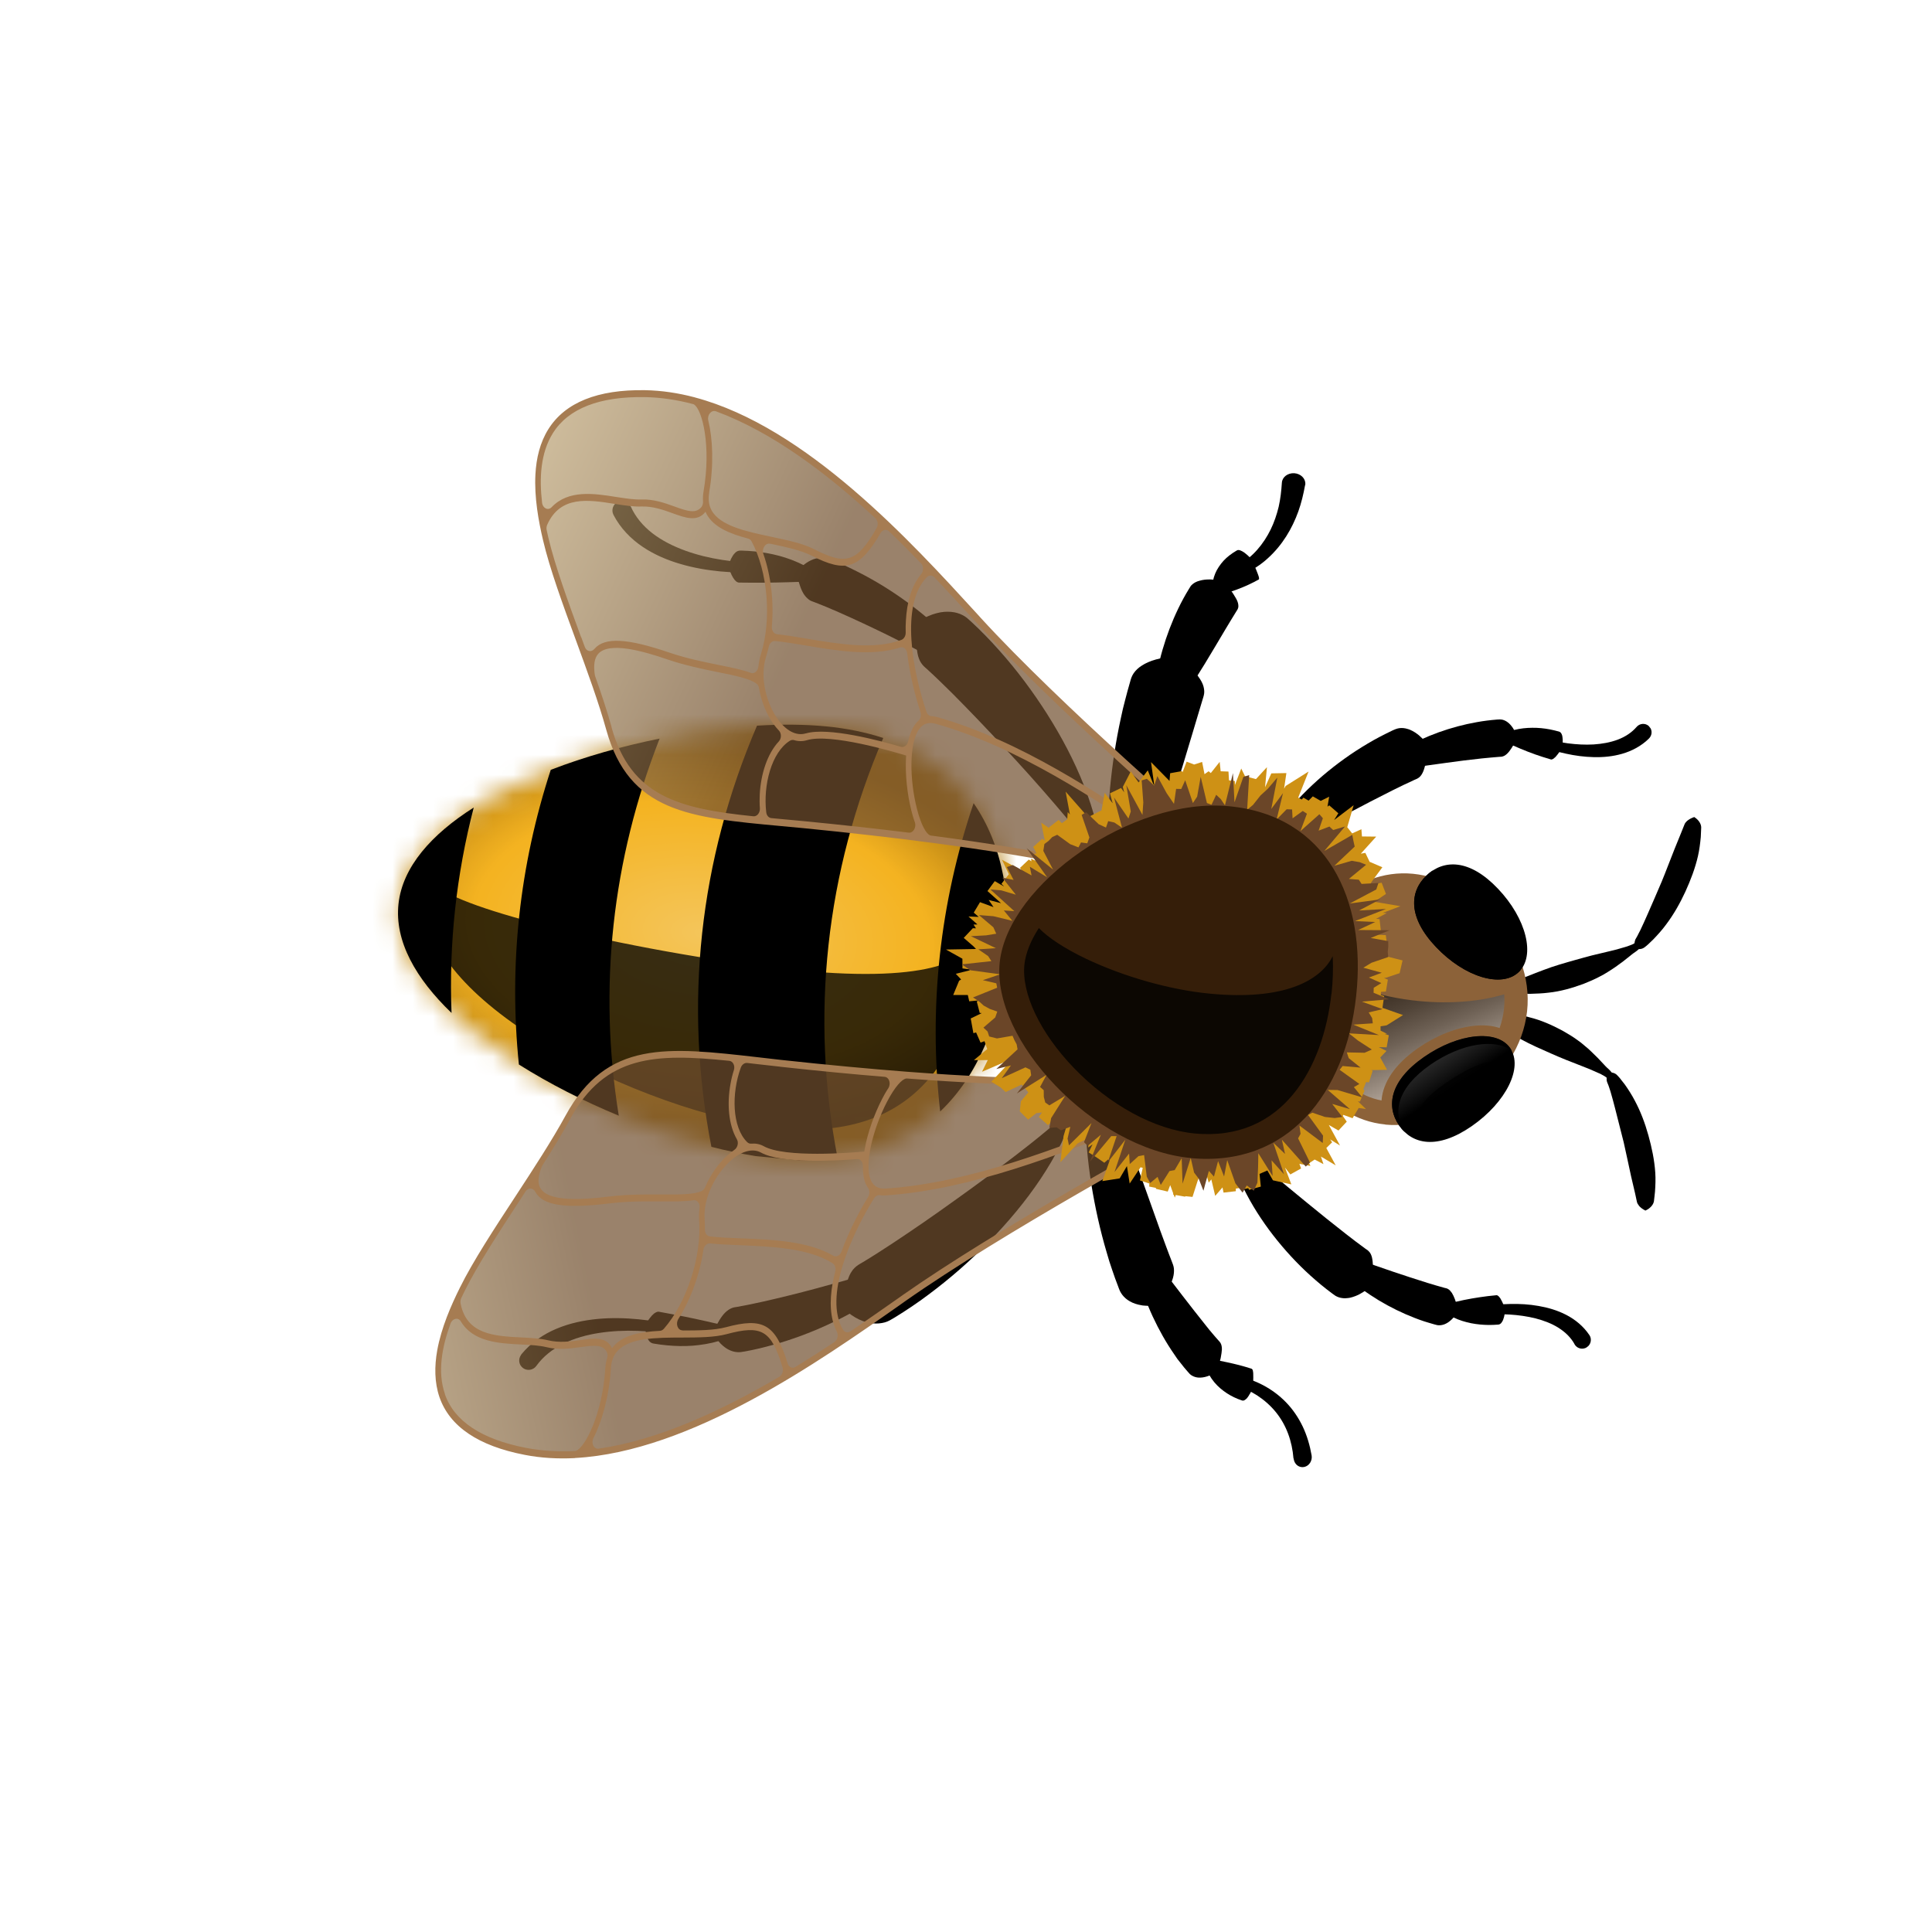 <svg width="96" height="96" viewBox="0 0 96 96" fill="none" xmlns="http://www.w3.org/2000/svg">
<g clip-path="url(#clip0_25_3432)">
<path d="M81.547 46.763C81.578 46.867 81.564 46.962 81.525 47.039C81.487 47.116 81.418 47.175 81.353 47.231C81.285 47.285 81.213 47.332 81.156 47.372C81.111 47.402 81.046 47.459 80.988 47.505L80.634 47.785L80.268 48.05C80.144 48.138 80.018 48.217 79.888 48.298L79.694 48.416C79.628 48.453 79.563 48.489 79.495 48.522C79.23 48.664 78.952 48.782 78.677 48.891C78.117 49.096 77.541 49.263 76.947 49.325C76.652 49.363 76.351 49.373 76.054 49.382C75.903 49.382 75.755 49.381 75.607 49.379C75.534 49.38 75.456 49.36 75.374 49.316C75.295 49.27 75.21 49.208 75.123 49.085C75.178 48.944 75.238 48.86 75.301 48.795C75.365 48.729 75.428 48.684 75.495 48.662C75.629 48.613 75.763 48.558 75.897 48.509C76.166 48.405 76.429 48.294 76.694 48.199C77.224 47.995 77.757 47.848 78.295 47.695C78.563 47.617 78.833 47.548 79.101 47.475L79.924 47.278L80.34 47.176L80.753 47.056C80.823 47.032 80.888 47.021 80.968 46.983C81.038 46.959 81.09 46.939 81.146 46.91C81.201 46.887 81.243 46.848 81.305 46.82C81.367 46.792 81.441 46.774 81.551 46.76L81.547 46.763Z" fill="black"/>
<path d="M81.233 47.126C81.219 47.049 81.214 46.99 81.215 46.938C81.216 46.886 81.218 46.843 81.226 46.8C81.234 46.763 81.244 46.724 81.257 46.687C81.273 46.654 81.291 46.624 81.31 46.594C81.346 46.535 81.38 46.472 81.411 46.405L81.51 46.213C81.636 45.949 81.756 45.683 81.873 45.415C82.105 44.88 82.342 44.346 82.567 43.811C82.791 43.273 82.988 42.729 83.206 42.19L83.535 41.382C83.589 41.246 83.644 41.11 83.698 40.974C83.722 40.904 83.773 40.843 83.847 40.778C83.928 40.715 84.022 40.655 84.186 40.598C84.329 40.692 84.4 40.775 84.455 40.865C84.506 40.949 84.531 41.033 84.532 41.114C84.527 41.273 84.516 41.431 84.511 41.59C84.481 41.909 84.442 42.224 84.372 42.532C84.232 43.149 84.003 43.739 83.743 44.311C83.478 44.883 83.17 45.432 82.784 45.944C82.596 46.201 82.38 46.439 82.157 46.673C82.1 46.733 82.038 46.787 81.979 46.844C81.919 46.902 81.86 46.959 81.796 47.01C81.728 47.064 81.67 47.115 81.576 47.143C81.528 47.155 81.475 47.161 81.423 47.161C81.365 47.16 81.308 47.154 81.241 47.129L81.233 47.126Z" fill="black"/>
<path d="M80.138 53.7C80.031 53.671 79.963 53.637 79.906 53.605C79.852 53.57 79.814 53.528 79.762 53.496C79.714 53.462 79.662 53.436 79.6 53.403C79.524 53.354 79.463 53.336 79.397 53.306L79.008 53.133L78.612 52.976L77.831 52.67C77.574 52.564 77.319 52.461 77.066 52.346C76.559 52.122 76.057 51.905 75.565 51.634C75.319 51.502 75.076 51.36 74.828 51.22C74.706 51.151 74.581 51.08 74.456 51.014C74.393 50.981 74.336 50.928 74.284 50.856C74.235 50.781 74.188 50.688 74.156 50.543C74.263 50.433 74.356 50.385 74.442 50.348C74.527 50.317 74.607 50.305 74.684 50.316C74.833 50.333 74.981 50.355 75.127 50.373C75.421 50.42 75.717 50.47 76 50.55C76.578 50.692 77.121 50.934 77.641 51.214C77.899 51.361 78.154 51.511 78.393 51.688C78.455 51.732 78.513 51.773 78.572 51.82L78.743 51.964C78.859 52.058 78.972 52.154 79.078 52.261L79.399 52.575L79.705 52.901C79.754 52.95 79.807 53.017 79.849 53.05C79.902 53.097 79.967 53.153 80.023 53.217C80.076 53.284 80.135 53.346 80.16 53.429C80.184 53.513 80.184 53.606 80.134 53.708L80.138 53.7Z" fill="black"/>
<path d="M79.885 53.301C79.957 53.285 80.015 53.286 80.072 53.292C80.129 53.299 80.177 53.312 80.224 53.332C80.312 53.371 80.366 53.432 80.419 53.493C80.476 53.551 80.526 53.615 80.573 53.681C80.624 53.744 80.674 53.808 80.724 53.871C80.91 54.132 81.08 54.4 81.226 54.677C81.524 55.232 81.742 55.818 81.909 56.419C82.076 57.021 82.207 57.635 82.249 58.264C82.271 58.576 82.258 58.897 82.236 59.214C82.216 59.374 82.206 59.532 82.183 59.689C82.168 59.769 82.132 59.849 82.067 59.926C81.999 60.005 81.914 60.083 81.76 60.153C81.604 60.075 81.52 60.002 81.454 59.931C81.393 59.855 81.352 59.79 81.337 59.718C81.308 59.576 81.274 59.433 81.245 59.291L81.047 58.445C80.921 57.883 80.811 57.32 80.68 56.758C80.539 56.197 80.396 55.639 80.253 55.075C80.18 54.798 80.108 54.514 80.025 54.239L79.958 54.034C79.934 53.965 79.913 53.898 79.883 53.834C79.873 53.801 79.853 53.77 79.846 53.735C79.836 53.702 79.832 53.658 79.832 53.617C79.831 53.576 79.833 53.533 79.843 53.479C79.849 53.427 79.862 53.371 79.892 53.296L79.885 53.301Z" fill="black"/>
<path d="M68.837 55.875C65.9 55.592 63.826 52.575 64.203 49.136C64.58 45.697 67.269 43.134 70.206 43.417C73.143 43.701 76.26 46.817 75.879 50.259C75.499 53.7 71.774 56.159 68.837 55.881L68.837 55.875Z" fill="url(#paint0_linear_25_3432)"/>
<path d="M71.364 47.062C69.946 45.575 70.039 44.298 70.888 43.497C71.736 42.697 73.017 42.669 74.431 44.157C75.849 45.644 76.309 47.501 75.463 48.304C74.615 49.105 72.78 48.553 71.366 47.065L71.364 47.062Z" fill="url(#paint1_linear_25_3432)"/>
<path style="mix-blend-mode:screen" opacity="0.69" d="M72.65 45.955C71.529 44.777 71.43 43.931 71.884 43.499C72.341 43.065 73.18 43.211 74.301 44.39C75.423 45.568 75.809 46.988 75.355 47.42C74.897 47.854 73.772 47.133 72.647 45.958L72.65 45.955Z" fill="url(#paint2_linear_25_3432)"/>
<path d="M75.461 48.302C75.5 48.265 75.537 48.226 75.568 48.186C74.64 48.667 73.027 48.085 71.751 46.745C70.37 45.291 70.425 44.044 71.216 43.238C71.096 43.312 70.987 43.398 70.884 43.5C70.036 44.301 69.943 45.578 71.36 47.065C72.775 48.553 74.612 49.108 75.458 48.304L75.461 48.302Z" fill="black"/>
<path d="M70.761 52.524C69.052 53.712 68.864 54.976 69.52 55.924C70.176 56.871 71.424 57.138 73.132 55.956C74.842 54.768 75.697 53.038 75.041 52.09C74.385 51.142 72.47 51.336 70.757 52.527L70.761 52.524Z" fill="url(#paint3_linear_25_3432)"/>
<path style="mix-blend-mode:screen" opacity="0.69" d="M71.782 53.854C70.426 54.793 70.146 55.604 70.499 56.115C70.851 56.626 71.709 56.645 73.059 55.705C74.415 54.765 75.1 53.448 74.748 52.937C74.395 52.425 73.132 52.914 71.779 53.856L71.782 53.854Z" fill="url(#paint4_linear_25_3432)"/>
<path d="M75.044 52.087C75.077 52.129 75.1 52.178 75.123 52.221C74.32 51.576 72.614 51.836 71.074 52.906C69.406 54.067 69.187 55.299 69.789 56.237C69.69 56.145 69.602 56.034 69.52 55.918C68.865 54.971 69.052 53.706 70.761 52.518C72.471 51.33 74.389 51.134 75.045 52.082L75.044 52.087Z" fill="black"/>
<path d="M70.964 37.073C70.954 37.153 70.945 37.233 70.935 37.308C70.924 37.373 70.916 37.442 70.905 37.507L70.878 37.678C70.868 37.732 70.864 37.793 70.856 37.836C70.82 38.029 70.774 38.195 70.727 38.314C70.702 38.376 70.675 38.428 70.646 38.477C70.614 38.528 70.579 38.571 70.543 38.605C70.507 38.638 70.466 38.666 70.422 38.69C70.382 38.712 70.336 38.727 70.29 38.748L69.751 38.999L69.204 39.267C68.473 39.634 67.729 40.017 66.989 40.412C66.246 40.803 65.503 41.201 64.753 41.609L64.188 41.921C64.003 42.032 63.813 42.135 63.623 42.245C63.438 42.355 63.252 42.471 63.052 42.583C62.864 42.702 62.677 42.823 62.474 42.943C62.539 42.721 62.623 42.504 62.714 42.288C62.812 42.081 62.919 41.872 63.029 41.667C63.151 41.471 63.272 41.273 63.4 41.078C63.532 40.886 63.67 40.704 63.812 40.52C64.384 39.793 65.03 39.142 65.722 38.547C66.417 37.956 67.16 37.42 67.952 36.953C68.15 36.832 68.355 36.721 68.558 36.613C68.763 36.502 68.982 36.401 69.192 36.296C69.247 36.273 69.303 36.245 69.361 36.225C69.418 36.205 69.478 36.188 69.54 36.181C69.602 36.173 69.669 36.172 69.738 36.179C69.807 36.187 69.886 36.201 69.959 36.226C69.998 36.236 70.037 36.252 70.076 36.268L70.194 36.325C70.275 36.368 70.351 36.417 70.441 36.485C70.484 36.513 70.533 36.562 70.575 36.601C70.619 36.644 70.662 36.677 70.705 36.725C70.748 36.779 70.791 36.828 70.834 36.882C70.879 36.939 70.92 37.01 70.961 37.075L70.964 37.073Z" fill="black"/>
<path d="M75.383 36.695C75.353 36.744 75.327 36.796 75.304 36.84C75.279 36.88 75.256 36.919 75.234 36.963C75.189 37.039 75.152 37.105 75.117 37.159C75.041 37.275 74.971 37.372 74.905 37.434C74.869 37.468 74.84 37.497 74.805 37.519C74.773 37.544 74.736 37.564 74.702 37.575C74.632 37.605 74.565 37.606 74.498 37.607L74.066 37.644L73.628 37.686C73.039 37.749 72.438 37.823 71.84 37.908C71.238 37.988 70.638 38.076 70.028 38.166C69.876 38.193 69.72 38.213 69.569 38.24C69.417 38.267 69.263 38.291 69.108 38.32C68.956 38.353 68.802 38.383 68.641 38.411C68.486 38.447 68.327 38.484 68.161 38.513C68.264 38.385 68.378 38.258 68.495 38.134C68.614 38.02 68.741 37.909 68.868 37.798C68.996 37.696 69.131 37.595 69.27 37.5C69.407 37.407 69.549 37.316 69.69 37.23C70.261 36.886 70.864 36.615 71.481 36.39C72.101 36.168 72.735 35.996 73.388 35.882C73.552 35.851 73.718 35.828 73.883 35.806C74.048 35.783 74.221 35.77 74.392 35.754C74.48 35.746 74.567 35.744 74.655 35.762C74.7 35.773 74.745 35.79 74.786 35.809C74.83 35.831 74.879 35.859 74.921 35.893C75.011 35.961 75.096 36.054 75.179 36.179C75.22 36.245 75.261 36.316 75.294 36.398C75.312 36.44 75.327 36.486 75.342 36.531C75.356 36.581 75.367 36.635 75.381 36.686L75.383 36.695Z" fill="black"/>
<path d="M77.62 37.165C77.525 37.318 77.457 37.403 77.397 37.486C77.367 37.52 77.339 37.558 77.312 37.59L77.275 37.629L77.236 37.66C77.196 37.702 77.149 37.729 77.117 37.734C77.08 37.747 77.05 37.735 77.019 37.723C76.896 37.687 76.773 37.65 76.653 37.611C76.407 37.532 76.162 37.447 75.918 37.351C75.674 37.254 75.428 37.155 75.183 37.044C74.932 36.932 74.685 36.818 74.387 36.693C74.448 36.639 74.515 36.591 74.582 36.543C74.651 36.504 74.72 36.465 74.794 36.427C74.865 36.397 74.938 36.365 75.014 36.341C75.087 36.314 75.165 36.294 75.237 36.273C75.537 36.195 75.843 36.165 76.14 36.163C76.436 36.16 76.726 36.189 77.016 36.244C77.158 36.271 77.301 36.307 77.442 36.345C77.516 36.359 77.577 36.404 77.617 36.527L77.629 36.575L77.639 36.634C77.645 36.675 77.648 36.725 77.651 36.769C77.653 36.876 77.654 36.983 77.62 37.16L77.62 37.165Z" fill="black"/>
<path d="M81.93 36.703C81.553 37.073 81.081 37.318 80.608 37.454C80.135 37.591 79.651 37.634 79.185 37.621C78.715 37.61 78.258 37.548 77.814 37.45C77.367 37.355 76.933 37.224 76.511 37.062C76.406 37.021 76.354 36.902 76.396 36.797C76.437 36.697 76.546 36.642 76.647 36.67C77.062 36.791 77.487 36.878 77.909 36.936C78.335 36.991 78.763 37.015 79.184 36.991C79.602 36.964 80.012 36.893 80.387 36.752C80.762 36.61 81.081 36.398 81.322 36.12C81.474 35.942 81.744 35.919 81.92 36.069C82.097 36.219 82.116 36.488 81.963 36.666C81.954 36.673 81.947 36.678 81.94 36.689L81.933 36.694L81.93 36.703Z" fill="black"/>
<path d="M45.651 30.895L45.712 30.847L45.772 30.81C45.809 30.785 45.85 30.758 45.891 30.736L46.007 30.67L46.121 30.616C46.268 30.551 46.408 30.502 46.543 30.468C46.678 30.433 46.802 30.412 46.925 30.402C46.984 30.397 47.045 30.395 47.103 30.396C47.158 30.399 47.216 30.399 47.268 30.405C47.483 30.425 47.668 30.48 47.829 30.565C47.997 30.644 48.118 30.765 48.246 30.88C48.752 31.347 49.219 31.831 49.66 32.328C50.546 33.321 51.333 34.382 52.041 35.495C52.746 36.61 53.369 37.78 53.858 39.02C54.102 39.638 54.311 40.273 54.473 40.92C54.631 41.57 54.744 42.234 54.745 42.905C54.359 42.364 53.977 41.855 53.579 41.359C53.187 40.864 52.781 40.384 52.375 39.911C51.562 38.963 50.734 38.043 49.892 37.139C49.057 36.236 48.205 35.345 47.352 34.486C46.922 34.062 46.492 33.638 46.061 33.246C46.006 33.196 45.951 33.153 45.899 33.1C45.847 33.048 45.802 32.991 45.763 32.929C45.724 32.867 45.686 32.799 45.661 32.721C45.633 32.645 45.607 32.567 45.593 32.475C45.554 32.294 45.544 32.09 45.555 31.839C45.558 31.717 45.569 31.579 45.586 31.422L45.613 31.178L45.63 31.041L45.638 30.972L45.651 30.895Z" fill="black"/>
<path d="M39.566 28.476C39.585 28.445 39.609 28.416 39.626 28.392C39.647 28.365 39.665 28.335 39.685 28.314C39.723 28.269 39.766 28.225 39.806 28.183C39.889 28.102 39.97 28.032 40.058 27.978C40.143 27.921 40.215 27.879 40.295 27.842L40.412 27.791C40.448 27.777 40.491 27.764 40.526 27.757C40.601 27.739 40.676 27.721 40.746 27.717C40.814 27.71 40.88 27.714 40.947 27.718C41.076 27.73 41.195 27.775 41.315 27.82C41.541 27.914 41.771 28.006 41.994 28.108C42.213 28.214 42.433 28.313 42.649 28.427C43.507 28.863 44.32 29.366 45.092 29.932C45.859 30.497 46.593 31.12 47.248 31.821C47.409 31.998 47.57 32.175 47.725 32.358C47.876 32.548 48.024 32.735 48.166 32.928C48.3 33.131 48.433 33.331 48.559 33.536C48.675 33.749 48.784 33.967 48.877 34.183C48.668 34.059 48.473 33.924 48.279 33.799C48.076 33.681 47.879 33.558 47.687 33.441C47.486 33.326 47.285 33.217 47.093 33.1C46.895 32.989 46.689 32.888 46.494 32.774C45.692 32.35 44.894 31.944 44.089 31.548C43.286 31.156 42.476 30.774 41.671 30.42C41.57 30.371 41.47 30.331 41.37 30.291L41.07 30.162L40.472 29.923C40.371 29.889 40.273 29.858 40.189 29.791C40.147 29.757 40.102 29.72 40.063 29.678C40.025 29.636 39.99 29.592 39.953 29.539C39.881 29.435 39.815 29.291 39.757 29.126C39.729 29.044 39.699 28.954 39.669 28.849C39.655 28.793 39.636 28.735 39.62 28.681L39.596 28.586C39.589 28.556 39.581 28.521 39.572 28.482L39.566 28.476Z" fill="black"/>
<path d="M36.192 28.162L36.225 28.032L36.262 27.92C36.275 27.884 36.287 27.859 36.3 27.828C36.312 27.798 36.325 27.762 36.34 27.74C36.393 27.636 36.447 27.552 36.503 27.497C36.611 27.375 36.722 27.35 36.828 27.358C37.042 27.364 37.256 27.376 37.465 27.396C37.89 27.437 38.309 27.509 38.722 27.62C39.135 27.732 39.543 27.884 39.931 28.083C40.03 28.135 40.125 28.189 40.219 28.248C40.313 28.308 40.404 28.37 40.492 28.435C40.58 28.505 40.663 28.578 40.748 28.651C40.828 28.732 40.899 28.816 40.969 28.904C40.52 28.893 40.121 28.904 39.719 28.913C39.319 28.924 38.925 28.942 38.535 28.946C38.142 28.952 37.753 28.956 37.364 28.954L36.783 28.949C36.737 28.949 36.687 28.953 36.641 28.927C36.591 28.904 36.546 28.868 36.499 28.807C36.453 28.75 36.402 28.672 36.353 28.571C36.342 28.549 36.329 28.513 36.318 28.486C36.304 28.455 36.293 28.428 36.276 28.394L36.238 28.286L36.193 28.156L36.192 28.162Z" fill="black"/>
<path d="M31.341 25.163C31.568 25.681 31.948 26.134 32.42 26.499C32.892 26.864 33.453 27.143 34.042 27.358C34.632 27.573 35.252 27.723 35.885 27.821C36.518 27.919 37.162 27.972 37.804 27.975C37.931 27.978 38.032 28.079 38.028 28.206C38.025 28.327 37.929 28.424 37.809 28.431C37.142 28.469 36.472 28.456 35.8 28.394C35.131 28.33 34.465 28.217 33.809 28.023C33.156 27.833 32.513 27.562 31.928 27.168C31.346 26.776 30.819 26.237 30.482 25.58L30.48 25.577C30.366 25.347 30.456 25.064 30.689 24.941C30.922 24.819 31.204 24.91 31.321 25.138C31.326 25.144 31.33 25.156 31.332 25.165L31.341 25.163Z" fill="black"/>
<path d="M58.551 32.639L58.791 32.842C58.856 32.904 58.922 32.961 58.99 33.02C59.05 33.076 59.096 33.127 59.153 33.18L59.234 33.256L59.275 33.295L59.306 33.333C59.487 33.53 59.619 33.71 59.704 33.87C59.794 34.036 59.83 34.194 59.838 34.337C59.847 34.48 59.801 34.614 59.758 34.752L59.512 35.572L59.264 36.403C58.936 37.516 58.595 38.633 58.23 39.753C57.866 40.873 57.487 41.989 57.073 43.113L56.757 43.957C56.655 44.239 56.533 44.521 56.426 44.802L56.258 45.225L56.081 45.649C55.967 45.936 55.847 46.221 55.708 46.508C55.608 46.209 55.529 45.905 55.456 45.601C55.389 45.298 55.336 44.994 55.281 44.692C55.187 44.084 55.117 43.473 55.087 42.867C55.016 41.652 55.048 40.444 55.15 39.242C55.26 38.045 55.438 36.855 55.698 35.668L55.796 35.223L55.909 34.778C55.98 34.484 56.069 34.186 56.152 33.888C56.173 33.815 56.191 33.738 56.221 33.663C56.25 33.588 56.288 33.517 56.334 33.449C56.433 33.309 56.562 33.181 56.744 33.068C56.927 32.949 57.161 32.846 57.444 32.767C57.507 32.748 57.602 32.729 57.68 32.709C57.766 32.692 57.841 32.674 57.93 32.661C58.027 32.651 58.118 32.641 58.215 32.631C58.321 32.625 58.437 32.626 58.541 32.626L58.551 32.639Z" fill="black"/>
<path d="M60.899 28.957C60.935 29.016 60.974 29.078 61.014 29.135C61.048 29.185 61.08 29.232 61.115 29.282C61.15 29.326 61.172 29.361 61.202 29.399C61.23 29.434 61.267 29.481 61.286 29.518C61.38 29.671 61.451 29.78 61.49 29.889C61.532 30 61.538 30.088 61.532 30.166C61.524 30.203 61.514 30.242 61.495 30.278C61.476 30.313 61.454 30.346 61.433 30.378C61.26 30.649 61.093 30.942 60.916 31.227C60.574 31.807 60.22 32.398 59.862 32.991C59.498 33.583 59.123 34.175 58.733 34.773C58.335 35.367 57.941 35.968 57.464 36.583C57.296 35.849 57.302 35.115 57.362 34.397C57.425 33.676 57.567 32.969 57.768 32.278C57.969 31.586 58.224 30.909 58.545 30.242C58.705 29.909 58.881 29.583 59.085 29.252C59.136 29.164 59.181 29.082 59.271 29.017C59.361 28.945 59.469 28.89 59.613 28.854C59.647 28.843 59.685 28.839 59.727 28.826L59.857 28.805C59.949 28.795 60.039 28.79 60.147 28.793C60.196 28.79 60.255 28.805 60.313 28.806C60.377 28.813 60.431 28.816 60.497 28.826C60.565 28.839 60.63 28.855 60.695 28.871C60.765 28.893 60.84 28.921 60.906 28.952L60.899 28.957Z" fill="black"/>
<path d="M62.285 27.942C62.3 27.988 62.317 28.036 62.329 28.078C62.34 28.111 62.352 28.147 62.363 28.18C62.376 28.216 62.39 28.247 62.406 28.28C62.419 28.311 62.437 28.354 62.444 28.375L62.499 28.517C62.512 28.553 62.525 28.589 62.538 28.625C62.559 28.692 62.565 28.733 62.562 28.762C62.56 28.793 62.539 28.8 62.521 28.809C62.446 28.848 62.368 28.894 62.285 28.934C62.12 29.018 61.945 29.1 61.755 29.178C61.568 29.259 61.361 29.329 61.137 29.409C60.912 29.489 60.669 29.573 60.352 29.674C60.229 29.4 60.224 29.13 60.271 28.871C60.319 28.615 60.422 28.374 60.564 28.163C60.707 27.947 60.881 27.757 61.093 27.595C61.199 27.511 61.31 27.439 61.435 27.365C61.466 27.345 61.495 27.328 61.544 27.331C61.593 27.333 61.649 27.351 61.722 27.391L61.838 27.464C61.878 27.495 61.928 27.538 61.97 27.572C61.978 27.581 61.991 27.591 62.007 27.605L62.048 27.644C62.077 27.673 62.103 27.699 62.131 27.728C62.159 27.758 62.182 27.786 62.205 27.815C62.235 27.853 62.267 27.894 62.291 27.937L62.285 27.942Z" fill="black"/>
<path d="M64.848 24.11C64.768 24.551 64.665 24.989 64.513 25.413C64.359 25.84 64.163 26.254 63.914 26.647C63.665 27.04 63.364 27.408 63.005 27.734C62.651 28.061 62.227 28.339 61.747 28.533C61.607 28.587 61.439 28.534 61.37 28.414C61.305 28.299 61.354 28.163 61.475 28.103L61.484 28.096C61.86 27.902 62.192 27.634 62.465 27.324C62.739 27.015 62.961 26.673 63.139 26.31C63.315 25.949 63.443 25.569 63.537 25.179C63.626 24.788 63.669 24.393 63.695 23.995L63.696 23.984C63.713 23.707 63.986 23.497 64.309 23.514C64.629 23.535 64.875 23.773 64.861 24.053C64.859 24.07 64.857 24.088 64.855 24.105L64.848 24.11Z" fill="black"/>
<path d="M68.149 63.849C68.095 63.906 68.036 63.964 67.98 64.019C67.925 64.062 67.87 64.105 67.815 64.148C67.764 64.189 67.711 64.215 67.658 64.247C67.608 64.277 67.548 64.314 67.499 64.337C67.394 64.384 67.308 64.421 67.215 64.448L67.086 64.483C67.044 64.49 66.999 64.5 66.959 64.501C66.879 64.513 66.794 64.513 66.726 64.505C66.657 64.498 66.595 64.485 66.533 64.466C66.471 64.448 66.417 64.419 66.362 64.39C66.311 64.358 66.26 64.321 66.21 64.283C66.022 64.138 65.827 63.998 65.648 63.845C65.472 63.695 65.29 63.545 65.118 63.387C64.433 62.767 63.813 62.09 63.252 61.367C62.693 60.642 62.193 59.865 61.787 59.035C61.688 58.824 61.592 58.616 61.503 58.397C61.419 58.179 61.339 57.959 61.264 57.739C61.199 57.511 61.14 57.285 61.087 57.058C61.046 56.822 61.01 56.592 60.995 56.361C61.176 56.517 61.334 56.676 61.495 56.833C61.665 56.982 61.827 57.133 61.986 57.281C62.154 57.427 62.319 57.57 62.479 57.712L62.973 58.132C63.631 58.685 64.282 59.223 64.934 59.756C65.583 60.291 66.239 60.815 66.886 61.321L67.368 61.692L67.85 62.05C67.888 62.077 67.928 62.102 67.968 62.132C68.002 62.162 68.038 62.201 68.068 62.239C68.097 62.282 68.124 62.329 68.143 62.386C68.165 62.441 68.179 62.497 68.188 62.562C68.213 62.692 68.223 62.865 68.213 63.064C68.213 63.11 68.203 63.17 68.199 63.225L68.19 63.398C68.184 63.464 68.176 63.532 68.173 63.602C68.164 63.676 68.153 63.762 68.149 63.843L68.149 63.849Z" fill="black"/>
<path d="M72.462 65.077C72.439 65.126 72.415 65.176 72.392 65.226C72.366 65.266 72.341 65.307 72.316 65.348C72.262 65.426 72.208 65.49 72.152 65.545C72.043 65.652 71.937 65.73 71.833 65.777C71.78 65.803 71.728 65.823 71.678 65.832C71.63 65.844 71.583 65.851 71.536 65.852C71.442 65.859 71.358 65.832 71.271 65.808C71.106 65.758 70.94 65.714 70.778 65.661C70.619 65.606 70.457 65.554 70.302 65.49C69.676 65.248 69.084 64.957 68.516 64.617C67.951 64.273 67.409 63.886 66.916 63.435C66.793 63.32 66.674 63.203 66.555 63.085C66.442 62.963 66.33 62.835 66.221 62.709C66.115 62.576 66.016 62.438 65.922 62.306C65.832 62.16 65.749 62.014 65.674 61.867C65.834 61.931 65.983 61.999 66.129 62.064C66.281 62.124 66.428 62.184 66.574 62.243C66.724 62.3 66.871 62.354 67.018 62.414C67.162 62.47 67.316 62.519 67.457 62.578C68.044 62.784 68.624 62.987 69.204 63.184C69.784 63.38 70.362 63.568 70.933 63.747L71.358 63.874L71.777 63.993C71.845 64.006 71.915 64.022 71.974 64.064C72.006 64.084 72.035 64.108 72.063 64.143C72.091 64.172 72.113 64.206 72.144 64.244C72.195 64.323 72.245 64.433 72.294 64.56C72.318 64.623 72.34 64.698 72.368 64.779C72.383 64.825 72.395 64.867 72.41 64.912C72.424 64.963 72.441 65.016 72.457 65.07L72.462 65.077Z" fill="black"/>
<path d="M74.791 65.041C74.786 65.221 74.761 65.328 74.736 65.436C74.722 65.478 74.71 65.528 74.694 65.567L74.67 65.623L74.644 65.669C74.58 65.787 74.506 65.819 74.427 65.82C74.278 65.829 74.129 65.839 73.981 65.837C73.685 65.834 73.386 65.807 73.094 65.749C72.799 65.688 72.505 65.601 72.223 65.463C72.154 65.429 72.084 65.392 72.016 65.353C71.948 65.314 71.881 65.269 71.817 65.221C71.751 65.17 71.69 65.12 71.633 65.067C71.576 65.009 71.519 64.951 71.47 64.881C71.794 64.815 72.061 64.749 72.336 64.686C72.609 64.62 72.871 64.568 73.138 64.521C73.402 64.478 73.666 64.434 73.925 64.404C74.058 64.387 74.187 64.378 74.316 64.363C74.349 64.358 74.382 64.353 74.411 64.371C74.444 64.386 74.481 64.419 74.515 64.469L74.546 64.507L74.574 64.557C74.596 64.591 74.617 64.637 74.638 64.677C74.681 64.771 74.728 64.869 74.788 65.038L74.791 65.041Z" fill="black"/>
<path d="M78.238 66.79C78.06 66.466 77.783 66.195 77.446 65.981C77.109 65.767 76.713 65.617 76.304 65.511C75.893 65.408 75.462 65.347 75.026 65.319C74.591 65.292 74.148 65.302 73.708 65.341C73.593 65.354 73.493 65.268 73.484 65.151C73.477 65.043 73.553 64.947 73.663 64.927C74.12 64.849 74.579 64.801 75.045 64.794C75.508 64.783 75.978 64.809 76.447 64.892C76.914 64.972 77.382 65.107 77.825 65.335C78.267 65.564 78.679 65.898 78.974 66.337L78.979 66.343C79.109 66.54 79.052 66.806 78.856 66.942C78.656 67.074 78.39 67.021 78.257 66.827C78.249 66.817 78.242 66.808 78.238 66.796L78.238 66.79Z" fill="black"/>
<path d="M41.907 64.971L41.913 64.893L41.919 64.821L41.931 64.683L41.958 64.44C41.977 64.285 41.997 64.145 42.02 64.029C42.066 63.776 42.121 63.582 42.195 63.41C42.232 63.324 42.269 63.253 42.316 63.185C42.359 63.115 42.407 63.056 42.463 63.001C42.516 62.949 42.574 62.903 42.634 62.861C42.695 62.818 42.76 62.787 42.823 62.748C43.331 62.444 43.845 62.114 44.354 61.778C45.378 61.101 46.404 60.393 47.418 59.662C48.436 58.938 49.447 58.19 50.45 57.421C50.951 57.035 51.453 56.643 51.948 56.23C52.446 55.821 52.928 55.392 53.426 54.936C53.276 55.593 53.018 56.22 52.725 56.829C52.424 57.434 52.083 58.014 51.709 58.574C50.961 59.693 50.096 60.724 49.162 61.68C48.228 62.637 47.221 63.521 46.137 64.328C45.599 64.733 45.032 65.115 44.439 65.477C44.285 65.567 44.14 65.662 43.963 65.709C43.785 65.756 43.594 65.779 43.379 65.758C43.324 65.755 43.27 65.746 43.215 65.737C43.159 65.725 43.102 65.713 43.043 65.698C42.928 65.665 42.811 65.624 42.685 65.563C42.559 65.503 42.431 65.428 42.303 65.339L42.202 65.264L42.099 65.18C42.065 65.15 42.031 65.115 42.001 65.082L41.951 65.034L41.904 64.973L41.907 64.971Z" fill="black"/>
<path d="M35.427 66.186C35.446 66.15 35.459 66.119 35.477 66.089L35.52 65.998C35.549 65.949 35.579 65.895 35.606 65.843C35.659 65.744 35.71 65.662 35.754 65.586C35.848 65.434 35.945 65.305 36.038 65.217C36.084 65.17 36.129 65.134 36.177 65.102C36.225 65.063 36.274 65.04 36.327 65.013C36.426 64.966 36.529 64.951 36.633 64.937L37.269 64.815L37.592 64.746C37.699 64.723 37.809 64.703 37.914 64.677C38.78 64.481 39.652 64.266 40.524 64.031C41.398 63.799 42.27 63.552 43.142 63.29C43.357 63.218 43.58 63.156 43.801 63.084C44.013 63.008 44.237 62.94 44.458 62.863C44.674 62.785 44.891 62.701 45.118 62.625C45.332 62.538 45.553 62.446 45.786 62.364C45.646 62.558 45.495 62.75 45.335 62.938C45.169 63.112 44.996 63.284 44.821 63.459C44.638 63.619 44.456 63.779 44.265 63.935C44.075 64.085 43.88 64.23 43.68 64.373C42.884 64.936 42.036 65.406 41.158 65.811C40.281 66.217 39.376 66.556 38.437 66.819C38.202 66.886 37.966 66.944 37.729 67.003C37.489 67.064 37.246 67.106 37.002 67.155C36.877 67.176 36.749 67.2 36.617 67.186C36.554 67.179 36.489 67.169 36.421 67.15C36.356 67.134 36.285 67.103 36.216 67.069C36.181 67.051 36.145 67.033 36.113 67.012L36.011 66.942C35.942 66.889 35.879 66.835 35.806 66.763C35.737 66.689 35.669 66.609 35.608 66.513C35.577 66.46 35.548 66.41 35.517 66.358C35.502 66.333 35.489 66.297 35.475 66.272C35.461 66.241 35.447 66.211 35.434 66.175L35.427 66.186Z" fill="black"/>
<path d="M32.056 65.849L32.125 65.732L32.189 65.634C32.208 65.604 32.228 65.578 32.246 65.553C32.263 65.529 32.285 65.497 32.302 65.478C32.371 65.387 32.437 65.319 32.495 65.273C32.553 65.227 32.609 65.199 32.66 65.184C32.712 65.169 32.757 65.18 32.802 65.191L33.373 65.297C33.753 65.367 34.136 65.447 34.518 65.526C34.9 65.606 35.281 65.697 35.671 65.786C36.061 65.875 36.449 65.96 36.893 66.032C36.809 66.104 36.716 66.172 36.621 66.237C36.524 66.294 36.427 66.35 36.327 66.403C36.226 66.447 36.121 66.493 36.018 66.534C35.914 66.575 35.808 66.607 35.703 66.639C35.278 66.763 34.845 66.832 34.417 66.867C33.986 66.898 33.56 66.889 33.135 66.848C32.922 66.831 32.714 66.799 32.503 66.765C32.397 66.756 32.295 66.707 32.214 66.571C32.172 66.505 32.137 66.414 32.11 66.301C32.102 66.277 32.097 66.239 32.093 66.207C32.088 66.174 32.08 66.144 32.076 66.106L32.064 65.992L32.06 65.855L32.056 65.849Z" fill="black"/>
<path d="M25.904 67.299C26.38 66.716 27.007 66.292 27.666 66.018C28.327 65.743 29.012 65.603 29.694 65.538C30.376 65.474 31.054 65.49 31.723 65.554C32.392 65.618 33.051 65.737 33.697 65.897C33.821 65.928 33.892 66.052 33.86 66.176C33.828 66.295 33.712 66.366 33.595 66.345C32.962 66.226 32.32 66.156 31.681 66.13C31.039 66.106 30.399 66.137 29.777 66.232C29.152 66.329 28.545 66.495 28.001 66.766C27.457 67.031 26.987 67.403 26.653 67.868C26.502 68.081 26.208 68.133 25.994 67.982C25.783 67.834 25.735 67.542 25.889 67.327C25.896 67.322 25.9 67.313 25.907 67.302L25.913 67.297L25.904 67.299Z" fill="black"/>
<path d="M57.599 64.809C57.515 64.829 57.431 64.849 57.348 64.863C57.275 64.87 57.201 64.876 57.125 64.885C57.054 64.889 56.991 64.882 56.922 64.88L56.821 64.872L56.77 64.867L56.727 64.859C56.499 64.823 56.298 64.754 56.141 64.662C56.057 64.615 55.993 64.567 55.93 64.514C55.867 64.461 55.816 64.403 55.766 64.339C55.718 64.279 55.68 64.211 55.645 64.141C55.61 64.07 55.592 64.001 55.563 63.931C55.458 63.653 55.35 63.372 55.26 63.092L55.12 62.671C55.076 62.53 55.035 62.392 54.995 62.248C54.662 61.127 54.411 59.983 54.225 58.829C54.042 57.672 53.937 56.494 53.926 55.31C53.918 54.717 53.945 54.117 53.995 53.525C54.029 53.224 54.063 52.929 54.105 52.632C54.159 52.336 54.216 52.038 54.289 51.747L55.448 54.963L56.562 58.089L57.661 61.171C57.751 61.424 57.845 61.675 57.939 61.926C58.03 62.18 58.128 62.422 58.22 62.664C58.266 62.788 58.319 62.901 58.331 63.036C58.344 63.171 58.33 63.326 58.288 63.484C58.245 63.642 58.167 63.828 58.059 64.042C58.036 64.092 57.997 64.148 57.964 64.206C57.93 64.263 57.904 64.315 57.864 64.377C57.821 64.442 57.784 64.508 57.744 64.576C57.697 64.649 57.646 64.731 57.599 64.809Z" fill="black"/>
<path d="M60.523 68.073C60.477 68.115 60.428 68.158 60.383 68.194C60.341 68.227 60.294 68.254 60.248 68.281C60.157 68.332 60.063 68.365 59.984 68.391C59.83 68.441 59.682 68.46 59.555 68.452C59.429 68.444 59.334 68.41 59.244 68.362C59.198 68.337 59.16 68.31 59.124 68.277C59.09 68.241 59.063 68.206 59.029 68.171L58.844 67.956C58.786 67.883 58.731 67.813 58.673 67.74L58.502 67.524L58.349 67.299C57.935 66.703 57.583 66.072 57.277 65.415C56.972 64.758 56.723 64.067 56.547 63.349C56.374 62.634 56.257 61.884 56.31 61.124C56.743 61.711 57.141 62.254 57.548 62.794C57.955 63.329 58.346 63.856 58.751 64.373C59.151 64.892 59.55 65.403 59.948 65.899C60.046 66.023 60.144 66.147 60.246 66.262L60.396 66.438L60.544 66.605C60.567 66.633 60.596 66.657 60.618 66.691C60.64 66.72 60.66 66.751 60.673 66.787C60.702 66.857 60.717 66.949 60.715 67.059C60.711 67.16 60.689 67.291 60.66 67.453C60.655 67.493 60.642 67.535 60.631 67.574L60.597 67.71C60.585 67.761 60.572 67.817 60.562 67.871C60.549 67.934 60.532 67.999 60.524 68.062L60.523 68.073Z" fill="black"/>
<path d="M62.274 68.882C62.26 68.924 62.243 68.969 62.229 69.011L62.185 69.107L62.139 69.201L62.112 69.247L62.101 69.272L62.088 69.282C62.068 69.329 62.036 69.375 62.008 69.413L61.97 69.464L61.933 69.503C61.834 69.603 61.757 69.612 61.697 69.582C61.568 69.539 61.441 69.49 61.32 69.43C61.076 69.314 60.85 69.167 60.64 68.988C60.429 68.808 60.239 68.587 60.091 68.327C59.945 68.071 59.831 67.774 59.836 67.444C60.129 67.522 60.364 67.568 60.594 67.614C60.824 67.659 61.036 67.703 61.248 67.752C61.46 67.801 61.668 67.853 61.867 67.912L62.164 68.003C62.19 68.009 62.212 68.017 62.229 68.045C62.249 68.07 62.26 68.124 62.267 68.185L62.272 68.238L62.273 68.299L62.275 68.447L62.271 68.647L62.27 68.751L62.267 68.887L62.274 68.882Z" fill="black"/>
<path d="M64.272 72.465C64.237 72.043 64.152 71.631 64.007 71.244C63.864 70.857 63.658 70.492 63.401 70.174C62.885 69.535 62.158 69.067 61.37 68.833C61.255 68.8 61.19 68.671 61.223 68.547C61.255 68.428 61.365 68.356 61.476 68.377C61.921 68.464 62.356 68.615 62.768 68.832C63.174 69.047 63.561 69.33 63.896 69.674C64.231 70.018 64.512 70.426 64.729 70.879C64.944 71.329 65.087 71.82 65.174 72.32C65.217 72.58 65.055 72.838 64.81 72.892C64.565 72.946 64.333 72.779 64.287 72.516C64.285 72.501 64.281 72.489 64.28 72.474L64.278 72.471L64.272 72.465Z" fill="black"/>
<mask id="mask0_25_3432" style="mask-type:luminance" maskUnits="userSpaceOnUse" x="19" y="36" width="32" height="22">
<path d="M38.676 57.59C31.536 56.905 19.151 50.853 19.804 44.918C20.456 38.983 33.896 35.408 41.039 36.096C48.179 36.781 50.63 41.881 49.978 47.816C49.325 53.751 45.819 58.278 38.679 57.593L38.676 57.59Z" fill="white"/>
</mask>
<g mask="url(#mask0_25_3432)">
<path d="M57.706 45.782L34.681 24.031L13.884 45.879L36.909 67.629L57.706 45.782Z" fill="#B57F12"/>
<path d="M18.302 44.774C18.883 39.495 26.779 35.929 35.937 36.809C45.099 37.685 52.054 42.68 51.474 47.959C50.893 53.238 42.997 56.804 33.839 55.924C24.677 55.048 17.722 50.053 18.299 44.776L18.302 44.774Z" fill="#B57F12"/>
<path d="M18.392 44.781C18.968 39.531 26.825 35.981 35.937 36.855C45.05 37.73 51.971 42.694 51.397 47.948C50.819 53.198 42.963 56.748 33.851 55.874C24.738 54.999 17.817 50.035 18.392 44.781Z" fill="#B68012"/>
<path d="M18.475 44.787C19.048 39.566 26.862 36.034 35.928 36.904C44.995 37.773 51.881 42.714 51.305 47.938C50.731 53.16 42.918 56.691 33.851 55.822C24.785 54.952 17.898 50.011 18.475 44.787Z" fill="#B78113"/>
<path d="M18.561 44.797C19.131 39.598 26.905 36.088 35.925 36.952C44.946 37.817 51.792 42.733 51.224 47.929C50.654 53.128 42.881 56.637 33.86 55.773C24.842 54.906 17.991 49.99 18.561 44.797Z" fill="#B88213"/>
<path d="M18.647 44.806C19.214 39.636 26.947 36.142 35.919 37.004C44.891 37.866 51.705 42.755 51.138 47.925C50.571 53.095 42.837 56.589 33.866 55.727C24.894 54.865 18.08 49.976 18.647 44.806Z" fill="#B98313"/>
<path d="M18.73 44.812C19.294 39.671 26.988 36.193 35.913 37.05C44.839 37.907 51.616 42.769 51.053 47.91C50.489 53.052 42.795 56.529 33.87 55.673C24.944 54.816 18.167 49.954 18.73 44.812Z" fill="#BB8413"/>
<path d="M18.816 44.822C19.38 39.706 27.033 36.25 35.907 37.101C44.787 37.953 51.529 42.791 50.966 47.907C50.403 53.022 42.749 56.478 33.873 55.624C24.993 54.772 18.251 49.934 18.814 44.818L18.816 44.822Z" fill="#BC8414"/>
<path d="M18.9 44.828C19.46 39.741 27.073 36.301 35.904 37.15C44.738 37.997 51.443 42.808 50.886 47.898C50.328 52.988 42.712 56.425 33.884 55.578C25.05 54.732 18.345 49.921 18.902 44.831L18.9 44.828Z" fill="#BD8514"/>
<path d="M18.986 44.837C19.54 39.776 27.113 36.358 35.895 37.199C44.68 38.043 51.35 42.83 50.796 47.891C50.243 52.952 42.67 56.371 33.881 55.529C25.096 54.685 18.427 49.898 18.983 44.84L18.986 44.837Z" fill="#BE8614"/>
<path d="M19.072 44.846C19.625 39.811 27.155 36.411 35.895 37.251C44.634 38.09 51.266 42.849 50.713 47.885C50.16 52.92 42.63 56.32 33.893 55.484C25.154 54.644 18.521 49.885 19.074 44.85L19.072 44.846Z" fill="#BF8714"/>
<path d="M19.155 44.853C19.705 39.846 27.195 36.462 35.886 37.293C44.577 38.13 51.177 42.863 50.628 47.87C50.078 52.876 42.587 56.26 33.894 55.426C25.204 54.589 18.603 49.856 19.153 44.849L19.155 44.853Z" fill="#C08815"/>
<path d="M19.241 44.862C19.788 39.884 27.238 36.516 35.883 37.348C44.524 38.177 51.09 42.885 50.543 47.869C49.997 52.847 42.547 56.215 33.902 55.383C25.261 54.555 18.694 49.846 19.241 44.862Z" fill="#C18915"/>
<path d="M19.327 44.871C19.871 39.916 27.281 36.57 35.879 37.397C44.475 38.221 51.003 42.907 50.461 47.857C49.917 52.812 42.507 56.158 33.909 55.332C25.313 54.508 18.785 49.821 19.327 44.871Z" fill="#C28A15"/>
<path d="M19.411 44.878C19.951 39.951 27.318 36.623 35.87 37.445C44.42 38.264 50.911 42.923 50.371 47.85C49.831 52.777 42.459 56.104 33.912 55.283C25.362 54.464 18.871 49.804 19.411 44.878Z" fill="#C38B15"/>
<path d="M19.497 44.887C20.033 39.989 27.361 36.677 35.867 37.494C44.368 38.31 50.828 42.943 50.288 47.844C49.752 52.742 42.422 56.05 33.917 55.237C25.416 54.421 18.957 49.788 19.497 44.887Z" fill="#C48C16"/>
<path d="M19.583 44.897C20.119 40.025 27.406 36.735 35.861 37.546C44.316 38.357 50.738 42.963 50.202 47.835C49.666 52.706 42.379 55.996 33.924 55.185C25.469 54.374 19.047 49.769 19.583 44.897Z" fill="#C58D16"/>
<path d="M19.666 44.903C20.199 40.06 27.446 36.786 35.855 37.592C44.265 38.398 50.649 42.982 50.116 47.825C49.583 52.669 42.336 55.943 33.927 55.137C25.518 54.331 19.134 49.746 19.666 44.903Z" fill="#C78E16"/>
<path d="M19.752 44.912C20.281 40.098 27.489 36.84 35.849 37.643C44.212 38.444 50.559 43.001 50.032 47.819C49.506 52.637 42.296 55.892 33.936 55.088C25.572 54.287 19.226 49.73 19.752 44.912Z" fill="#C88E16"/>
<path d="M19.838 44.922C20.364 40.13 27.532 36.894 35.846 37.692C44.16 38.491 50.475 43.021 49.947 47.81C49.42 52.602 42.253 55.838 33.939 55.039C25.625 54.241 19.309 49.71 19.838 44.922Z" fill="#C98F17"/>
<path d="M19.922 44.928C20.445 40.165 27.569 36.947 35.837 37.74C44.105 38.534 50.383 43.037 49.861 47.8C49.338 52.563 42.214 55.781 33.945 54.988C25.677 54.194 19.399 49.691 19.922 44.928Z" fill="#CA9017"/>
<path d="M20.008 44.937C20.53 40.2 27.611 37.001 35.834 37.789C44.053 38.58 50.296 43.059 49.777 47.794C49.258 52.529 42.173 55.73 33.951 54.942C25.731 54.151 19.488 49.672 20.008 44.937Z" fill="#CB9117"/>
<path d="M20.091 44.943C20.61 40.235 27.652 37.051 35.825 37.838C43.999 38.624 50.204 43.075 49.688 47.787C49.169 52.495 42.127 55.679 33.954 54.893C25.783 54.11 19.575 49.655 20.094 44.947L20.091 44.943Z" fill="#CC9217"/>
<path d="M20.177 44.953C20.693 40.273 27.697 37.109 35.822 37.887C43.95 38.668 50.118 43.092 49.605 47.775C49.092 52.458 42.088 55.623 33.96 54.841C25.833 54.06 19.662 49.633 20.177 44.953Z" fill="#CD9318"/>
<path d="M20.263 44.962C20.776 40.305 27.74 37.163 35.816 37.938C43.895 38.711 50.031 43.114 49.518 47.771C49.006 52.428 42.042 55.571 33.966 54.796C25.887 54.023 19.751 49.619 20.263 44.962Z" fill="#CE9418"/>
<path d="M20.347 44.969C20.856 40.34 27.78 37.214 35.81 37.984C43.84 38.755 49.939 43.131 49.433 47.757C48.924 52.385 42 55.511 33.97 54.741C25.94 53.971 19.838 49.591 20.344 44.965L20.347 44.969Z" fill="#CF9518"/>
<path d="M20.433 44.978C20.938 40.378 27.819 37.27 35.804 38.035C43.788 38.801 49.852 43.153 49.346 47.753C48.841 52.352 41.96 55.461 33.972 54.698C25.988 53.932 19.924 49.58 20.429 44.98L20.433 44.978Z" fill="#D09518"/>
<path d="M20.519 44.987C21.021 40.41 27.862 37.324 35.8 38.084C43.739 38.845 49.768 43.173 49.263 47.746C48.763 52.321 41.919 55.41 33.981 54.649C26.043 53.889 20.013 49.561 20.515 44.99L20.519 44.987Z" fill="#D19619"/>
<path d="M20.602 44.993C21.101 40.445 27.902 37.375 35.792 38.133C43.681 38.891 49.676 43.189 49.177 47.737C48.678 52.285 41.877 55.356 33.987 54.598C26.098 53.84 20.103 49.542 20.602 44.993Z" fill="#D29719"/>
<path d="M20.688 45.003C21.184 40.483 27.945 37.429 35.788 38.182C43.632 38.935 49.59 43.206 49.091 47.728C48.595 52.247 41.834 55.302 33.99 54.549C26.147 53.796 20.189 49.525 20.688 45.003Z" fill="#D39819"/>
<path d="M20.772 45.009C21.264 40.518 27.985 37.48 35.78 38.23C43.577 38.978 49.497 43.227 49.005 47.718C48.513 52.209 41.791 55.248 33.997 54.497C26.199 53.749 20.279 49.5 20.772 45.009Z" fill="#D49919"/>
<path d="M20.858 45.019C21.349 40.554 28.028 37.534 35.776 38.279C43.528 39.022 49.411 43.244 48.922 47.712C48.43 52.177 41.748 55.194 34.002 54.452C26.251 53.709 20.366 49.483 20.858 45.019Z" fill="#D59A1A"/>
<path d="M20.944 45.028C21.432 40.592 28.07 37.593 35.773 38.328C43.476 39.069 49.327 43.264 48.836 47.703C48.35 52.142 41.709 55.137 34.006 54.403C26.303 53.662 20.452 49.467 20.944 45.028Z" fill="#D79B1A"/>
<path d="M21.027 45.034C21.509 40.623 28.11 37.644 35.767 38.38C43.424 39.115 49.234 43.285 48.752 47.696C48.27 52.107 41.669 55.087 34.014 54.354C26.358 53.619 20.545 49.445 21.029 45.037L21.027 45.034Z" fill="#D89C1A"/>
<path d="M21.113 45.044C21.595 40.659 28.153 37.698 35.761 38.425C43.372 39.156 49.148 43.302 48.666 47.687C48.184 52.072 41.626 55.032 34.015 54.302C26.404 53.572 20.628 49.425 21.11 45.04L21.113 45.044Z" fill="#D99C1A"/>
<path d="M21.199 45.053C21.677 40.697 28.196 37.752 35.758 38.48C43.319 39.208 49.063 43.328 48.585 47.684C48.107 52.04 41.588 54.985 34.029 54.26C26.467 53.532 20.726 49.416 21.201 45.056L21.199 45.053Z" fill="#DA9D1B"/>
<path d="M21.282 45.059C21.755 40.728 28.236 37.803 35.749 38.523C43.266 39.245 48.972 43.338 48.494 47.668C48.019 51.996 41.541 54.925 34.025 54.202C26.511 53.482 20.802 49.386 21.28 45.056L21.282 45.059Z" fill="#DB9E1B"/>
<path d="M21.369 45.069C21.84 40.764 28.279 37.857 35.746 38.577C43.213 39.292 48.885 43.361 48.413 47.665C47.941 51.97 41.503 54.877 34.038 54.16C26.571 53.445 20.899 49.377 21.371 45.072L21.369 45.069Z" fill="#DC9F1B"/>
<path d="M21.454 45.078C21.923 40.802 28.318 37.913 35.74 38.623C43.161 39.339 48.796 43.38 48.327 47.656C47.858 51.932 41.463 54.821 34.039 54.108C26.62 53.395 20.983 49.351 21.454 45.078Z" fill="#DDA01B"/>
<path d="M21.538 45.084C22.003 40.837 28.358 37.964 35.734 38.675C43.109 39.385 48.706 43.399 48.241 47.646C47.776 51.894 41.418 54.763 34.045 54.056C26.673 53.349 21.073 49.332 21.538 45.084Z" fill="#DEA11C"/>
<path d="M21.624 45.094C22.089 40.872 28.404 38.021 35.73 38.724C43.057 39.426 48.622 43.419 48.158 47.64C47.693 51.861 41.378 54.712 34.051 54.01C26.724 53.308 21.159 49.315 21.624 45.094Z" fill="#DFA11C"/>
<path d="M21.711 45.097C22.172 40.904 28.447 38.069 35.725 38.769C43.006 39.467 48.53 43.435 48.072 47.631C47.61 51.823 41.335 54.658 34.057 53.959C26.776 53.261 21.252 49.293 21.711 45.097Z" fill="#E0A21C"/>
<path d="M21.797 45.107C22.252 40.939 28.49 38.123 35.722 38.818C42.954 39.513 48.447 43.455 47.989 47.619C47.534 51.786 41.296 54.602 34.064 53.907C26.832 53.212 21.339 49.271 21.797 45.107Z" fill="#E1A31C"/>
<path d="M21.883 45.116C22.337 40.975 28.529 38.18 35.715 38.87C42.901 39.56 48.357 43.474 47.902 47.615C47.447 51.757 41.255 54.551 34.069 53.861C26.883 53.172 21.428 49.257 21.883 45.116Z" fill="#E2A41D"/>
<path d="M21.966 45.122C22.417 41.01 28.57 38.231 35.71 38.916C42.85 39.6 48.271 43.491 47.819 47.603C47.368 51.716 41.216 54.495 34.076 53.81C26.939 53.123 21.515 49.235 21.969 45.12L21.966 45.122Z" fill="#E3A51D"/>
<path d="M22.052 45.132C22.5 41.048 28.612 38.285 35.703 38.967C42.794 39.649 48.181 43.51 47.73 47.596C47.279 51.683 41.17 54.443 34.079 53.761C26.988 53.078 21.604 49.216 22.052 45.132Z" fill="#E4A61D"/>
<path d="M22.138 45.141C22.586 41.083 28.655 38.339 35.7 39.016C42.745 39.694 48.094 43.532 47.65 47.588C47.202 51.646 41.133 54.39 34.088 53.713C27.042 53.035 21.694 49.197 22.141 45.139L22.138 45.141Z" fill="#E5A61D"/>
<path d="M22.221 45.147C22.663 41.115 28.698 38.393 35.691 39.064C42.691 39.737 48.002 43.548 47.561 47.581C47.119 51.613 41.087 54.339 34.091 53.664C27.094 52.995 21.78 49.18 22.221 45.147Z" fill="#E6A71E"/>
<path d="M22.308 45.157C22.749 41.15 28.738 38.444 35.688 39.113C42.639 39.778 47.918 43.568 47.475 47.571C47.033 51.578 41.044 54.285 34.094 53.615C27.14 52.947 21.864 49.16 22.308 45.157Z" fill="#E7A81E"/>
<path d="M22.393 45.166C22.831 41.188 28.78 38.503 35.685 39.162C42.587 39.824 47.829 43.587 47.394 47.563C46.957 51.54 41.005 54.228 34.103 53.566C27.201 52.905 21.959 49.141 22.393 45.166Z" fill="#E8A91E"/>
<path d="M22.477 45.172C22.911 41.223 28.82 38.554 35.676 39.211C42.532 39.867 47.739 43.606 47.305 47.556C46.871 51.505 40.962 54.174 34.106 53.517C27.25 52.861 22.043 49.121 22.477 45.172Z" fill="#E9AA1E"/>
<path d="M22.563 45.182C22.994 41.255 28.863 38.608 35.673 39.26C42.483 39.911 47.653 43.623 47.225 47.547C46.791 51.47 40.925 54.121 34.115 53.469C27.305 52.818 22.135 49.105 22.563 45.182Z" fill="#EAAA1F"/>
<path d="M22.646 45.188C23.074 41.29 28.903 38.659 35.664 39.308C42.425 39.957 47.561 43.639 47.133 47.537C46.706 51.434 40.877 54.066 34.115 53.417C27.354 52.768 22.216 49.082 22.646 45.188Z" fill="#EBAB1F"/>
<path d="M22.732 45.197C23.157 41.328 28.946 38.713 35.661 39.357C42.377 40.001 47.474 43.662 47.05 47.531C46.626 51.4 40.836 54.015 34.121 53.371C27.406 52.727 22.308 49.066 22.732 45.197Z" fill="#EBAC1F"/>
<path d="M22.818 45.207C23.242 41.364 28.989 38.767 35.655 39.409C42.324 40.048 47.387 43.684 46.966 47.525C46.546 51.365 40.796 53.965 34.13 53.323C27.46 52.684 22.398 49.047 22.818 45.207Z" fill="#ECAD1F"/>
<path d="M22.902 45.213C23.322 41.398 29.026 38.82 35.649 39.454C42.27 40.091 47.298 43.697 46.88 47.515C46.46 51.329 40.757 53.908 34.133 53.274C27.513 52.637 22.484 49.03 22.904 45.216L22.902 45.213Z" fill="#EDAD1F"/>
<path d="M22.988 45.222C23.402 41.434 29.068 38.874 35.643 39.506C42.217 40.138 47.211 43.72 46.794 47.506C46.38 51.295 40.711 53.851 34.139 53.222C27.565 52.591 22.571 49.008 22.988 45.222Z" fill="#EEAE20"/>
<path d="M23.074 45.232C23.485 41.471 29.114 38.931 35.64 39.555C42.168 40.181 47.122 43.739 46.711 47.499C46.3 51.26 40.671 53.8 34.145 53.176C27.616 52.55 22.663 48.992 23.074 45.232Z" fill="#EFAF20"/>
<path d="M23.157 45.238C23.568 41.504 29.154 38.982 35.631 39.603C42.114 40.225 47.03 43.755 46.619 47.489C46.209 51.224 40.623 53.745 34.146 53.124C27.663 52.503 22.747 48.972 23.152 45.237L23.157 45.238Z" fill="#F0B020"/>
<path d="M23.243 45.248C23.65 41.542 29.197 39.036 35.628 39.652C42.061 40.271 46.946 43.775 46.539 47.481C46.132 51.186 40.586 53.692 34.152 53.073C27.718 52.454 22.834 48.95 23.241 45.244L23.243 45.248Z" fill="#F1B020"/>
<path d="M23.327 45.254C23.73 41.577 29.237 39.087 35.621 39.704C42.007 40.315 46.856 43.794 46.452 47.477C46.049 51.154 40.542 53.644 34.16 53.03C27.775 52.419 22.923 48.937 23.329 45.257L23.327 45.254Z" fill="#F2B120"/>
<path d="M23.413 45.263C23.814 41.609 29.276 39.143 35.616 39.749C41.958 40.358 46.767 43.813 46.369 47.465C45.969 51.119 40.506 53.585 34.164 52.975C27.828 52.367 23.013 48.911 23.41 45.26L23.413 45.263Z" fill="#F3B221"/>
<path d="M23.499 45.272C23.896 41.647 29.319 39.197 35.612 39.804C41.902 40.407 46.68 43.836 46.283 47.461C45.886 51.087 40.462 53.536 34.172 52.933C27.882 52.329 23.102 48.898 23.501 45.276L23.499 45.272Z" fill="#F3B221"/>
<path d="M23.582 45.279C23.976 41.682 29.359 39.248 35.606 39.85C41.851 40.448 46.594 43.853 46.2 47.449C45.806 51.046 40.423 53.48 34.176 52.878C27.931 52.28 23.189 48.876 23.582 45.279Z" fill="#F4B321"/>
<path d="M23.668 45.288C24.062 41.717 29.404 39.305 35.6 39.901C41.799 40.495 46.504 43.872 46.113 47.446C45.72 51.017 40.38 53.432 34.184 52.836C27.985 52.242 23.28 48.865 23.671 45.291L23.668 45.288Z" fill="#F4B321"/>
<path d="M23.866 45.307C24.252 41.799 29.5 39.426 35.589 40.013C41.676 40.597 46.301 43.913 45.918 47.424C45.533 50.932 40.285 53.305 34.196 52.718C28.109 52.134 23.481 48.815 23.866 45.307Z" fill="#F4B322"/>
<path d="M24.064 45.326C24.442 41.881 29.598 39.55 35.578 40.125C41.558 40.7 46.101 43.958 45.723 47.403C45.346 50.848 40.19 53.179 34.21 52.603C28.23 52.028 23.687 48.77 24.064 45.326Z" fill="#F4B423"/>
<path d="M24.257 45.344C24.627 41.962 29.69 39.673 35.562 40.236C41.433 40.8 45.893 43.999 45.52 47.384C45.15 50.766 40.086 53.054 34.215 52.491C28.344 51.928 23.884 48.728 24.257 45.344Z" fill="#F4B424"/>
<path d="M24.455 45.363C24.821 42.041 29.788 39.797 35.55 40.354C41.312 40.906 45.69 44.047 45.324 47.368C44.958 50.69 39.994 52.931 34.228 52.382C28.463 51.828 24.089 48.69 24.454 45.368L24.455 45.363Z" fill="#F4B425"/>
<path d="M24.653 45.381C25.011 42.123 29.883 39.923 35.539 40.466C41.195 41.009 45.487 44.088 45.129 47.347C44.771 50.605 39.899 52.805 34.243 52.262C28.587 51.719 24.295 48.64 24.653 45.381Z" fill="#F4B526"/>
<path d="M24.851 45.4C25.201 42.204 29.981 40.047 35.528 40.578C41.075 41.109 45.284 44.13 44.934 47.325C44.584 50.521 39.804 52.678 34.257 52.148C28.713 51.614 24.501 48.596 24.851 45.4Z" fill="#F4B527"/>
<path d="M25.046 45.421C25.389 42.289 30.076 40.173 35.514 40.692C40.949 41.214 45.081 44.177 44.733 47.309C44.391 50.442 39.703 52.557 34.265 52.038C28.83 51.517 24.698 48.553 25.041 45.421L25.046 45.421Z" fill="#F4B528"/>
<path d="M25.244 45.44C25.582 42.368 30.174 40.297 35.5 40.807C40.828 41.32 44.875 44.222 44.537 47.294C44.203 50.364 39.607 52.437 34.279 51.924C28.951 51.411 24.904 48.509 25.244 45.44Z" fill="#F4B629"/>
<path d="M25.44 45.456C25.773 42.45 30.27 40.418 35.489 40.919C40.709 41.42 44.672 44.263 44.342 47.272C44.012 50.282 39.513 52.31 34.293 51.809C29.074 51.308 25.11 48.465 25.44 45.456Z" fill="#F4B62A"/>
<path d="M25.638 45.474C25.96 42.528 30.368 40.542 35.478 41.031C40.589 41.52 44.469 44.305 44.147 47.251C43.825 50.197 39.418 52.184 34.307 51.695C29.197 51.206 25.316 48.421 25.638 45.474Z" fill="#F4B62B"/>
<path d="M25.833 45.496C26.15 42.615 30.46 40.665 35.464 41.145C40.468 41.625 44.264 44.349 43.949 47.232C43.632 50.112 39.322 52.063 34.318 51.583C29.314 51.102 25.519 48.379 25.833 45.496Z" fill="#F4B72C"/>
<path d="M26.031 45.514C26.34 42.697 30.558 40.789 35.45 41.26C40.345 41.728 44.06 44.396 43.748 47.216C43.441 50.036 39.221 51.942 34.329 51.471C29.434 51.003 25.719 48.334 26.031 45.514Z" fill="#F4B72D"/>
<path d="M26.229 45.533C26.531 42.779 30.656 40.913 35.439 41.372C40.222 41.831 43.858 44.438 43.553 47.195C43.248 49.952 39.126 51.816 34.34 51.353C29.557 50.894 25.922 48.287 26.227 45.53L26.229 45.533Z" fill="#F4B72E"/>
<path d="M26.427 45.552C26.724 42.858 30.754 41.036 35.431 41.487C40.108 41.937 43.657 44.483 43.361 47.177C43.064 49.871 39.034 51.692 34.357 51.242C29.683 50.795 26.131 48.246 26.427 45.552Z" fill="#F4B82F"/>
<path d="M26.622 45.573C26.912 42.942 30.849 41.163 35.417 41.601C39.984 42.04 43.452 44.527 43.162 47.158C42.873 49.789 38.936 51.569 34.368 51.13C29.8 50.692 26.333 48.204 26.622 45.573Z" fill="#F4B830"/>
<path d="M26.818 45.589C27.099 43.021 30.941 41.286 35.4 41.712C39.859 42.139 43.243 44.568 42.962 47.136C42.68 49.704 38.838 51.439 34.38 51.012C29.921 50.586 26.537 48.157 26.818 45.589Z" fill="#F4B831"/>
<path d="M27.016 45.608C27.29 43.103 31.039 41.41 35.389 41.824C39.739 42.239 43.041 44.61 42.769 47.118C42.496 49.623 38.746 51.316 34.396 50.901C30.044 50.483 26.742 48.112 27.022 45.608L27.016 45.608Z" fill="#F4B832"/>
<path d="M27.211 45.629C27.48 43.184 31.134 41.536 35.378 41.942C39.618 42.35 42.84 44.66 42.571 47.105C42.301 49.55 38.647 51.198 34.404 50.792C30.164 50.383 26.942 48.074 27.211 45.629Z" fill="#F4B933"/>
<path d="M27.409 45.648C27.671 43.266 31.232 41.66 35.364 42.056C39.495 42.453 42.634 44.705 42.372 47.086C42.111 49.468 38.549 51.074 34.418 50.677C30.287 50.281 27.148 48.029 27.409 45.648Z" fill="#F4B934"/>
<path d="M27.607 45.666C27.861 43.348 31.328 41.781 35.353 42.168C39.375 42.553 42.431 44.746 42.178 47.065C41.924 49.383 38.455 50.947 34.432 50.563C30.41 50.178 27.354 47.985 27.607 45.666Z" fill="#F4B935"/>
<path d="M27.803 45.682C28.049 43.426 31.423 41.901 35.339 42.277C39.255 42.653 42.226 44.785 41.98 47.04C41.734 49.296 38.36 50.821 34.444 50.445C30.528 50.069 27.557 47.938 27.803 45.682Z" fill="#F4BA36"/>
<path d="M27.998 45.703C28.239 43.508 31.518 42.028 35.325 42.392C39.132 42.756 42.023 44.832 41.779 47.024C41.537 49.219 38.258 50.7 34.449 50.333C30.642 49.969 27.754 47.895 27.995 45.7L27.998 45.703Z" fill="#F4BA37"/>
<path d="M28.196 45.722C28.432 43.593 31.616 42.151 35.314 42.509C39.009 42.864 41.819 44.879 41.583 47.008C41.347 49.138 38.163 50.579 34.465 50.221C30.77 49.867 27.96 47.851 28.196 45.722Z" fill="#F4BA38"/>
<path d="M28.394 45.741C28.622 43.675 31.714 42.275 35.303 42.621C38.891 42.967 41.617 44.921 41.388 46.987C41.162 49.056 38.068 50.453 34.48 50.107C30.891 49.761 28.166 47.807 28.394 45.741Z" fill="#F4BB39"/>
<path d="M28.592 45.76C28.813 43.756 31.812 42.399 35.292 42.733C38.772 43.067 41.414 44.963 41.193 46.966C40.973 48.969 37.973 50.326 34.494 49.992C31.014 49.658 28.372 47.763 28.592 45.76Z" fill="#F4BB3A"/>
<path d="M28.787 45.781C29 43.841 31.907 42.526 35.278 42.848C38.648 43.17 41.208 45.007 40.995 46.947C40.782 48.888 37.875 50.203 34.505 49.88C31.134 49.559 28.574 47.721 28.787 45.781Z" fill="#F4BB3B"/>
<path d="M28.983 45.797C29.191 43.917 31.999 42.649 35.264 42.962C38.525 43.272 41.002 45.051 40.796 46.934C40.588 48.814 37.78 50.082 34.518 49.772C31.254 49.458 28.779 47.683 28.985 45.8L28.983 45.797Z" fill="#F4BC3C"/>
<path d="M29.181 45.815C29.381 43.998 32.097 42.773 35.253 43.074C38.408 43.376 40.802 45.096 40.601 46.913C40.401 48.73 37.682 49.958 34.529 49.654C31.377 49.35 28.98 47.632 29.181 45.815Z" fill="#F4BC3E"/>
<path d="M29.379 45.834C29.572 44.08 32.195 42.896 35.242 43.186C38.285 43.478 40.599 45.138 40.407 46.892C40.214 48.645 37.59 49.829 34.544 49.54C31.5 49.248 29.186 47.588 29.379 45.834Z" fill="#F4BC3F"/>
<path d="M29.577 45.853C29.762 44.162 32.293 43.02 35.228 43.3C38.165 43.584 40.393 45.182 40.208 46.873C40.023 48.564 37.492 49.705 34.558 49.425C31.623 49.145 29.392 47.544 29.577 45.853Z" fill="#F4BD40"/>
<path d="M29.772 45.874C29.949 44.246 32.386 43.144 35.214 43.415C38.042 43.686 40.188 45.226 40.01 46.854C39.833 48.482 37.394 49.581 34.569 49.313C31.741 49.042 29.595 47.502 29.772 45.874Z" fill="#F4BD41"/>
<path d="M29.97 45.893C30.143 44.325 32.484 43.267 35.205 43.53C37.924 43.789 39.987 45.271 39.815 46.838C39.642 48.406 37.301 49.464 34.579 49.201C31.86 48.942 29.797 47.46 29.97 45.893Z" fill="#F4BD42"/>
<path d="M30.166 45.908C30.331 44.404 32.579 43.388 35.192 43.639C37.804 43.889 39.785 45.312 39.617 46.814C39.452 48.319 37.204 49.334 34.591 49.084C31.981 48.836 30.001 47.413 30.166 45.908Z" fill="#F4BE43"/>
<path d="M30.361 45.93C30.518 44.488 32.674 43.514 35.175 43.756C37.675 43.997 39.576 45.359 39.418 46.801C39.261 48.242 37.105 49.216 34.604 48.975C32.104 48.733 30.203 47.371 30.363 45.933L30.361 45.93Z" fill="#F4BE44"/>
<path d="M30.559 45.948C30.708 44.57 32.772 43.638 35.164 43.868C37.555 44.097 39.373 45.401 39.221 46.776C39.072 48.155 37.008 49.087 34.616 48.857C32.224 48.628 30.407 47.324 30.556 45.945L30.559 45.948Z" fill="#F4BE45"/>
<path d="M30.757 45.967C30.899 44.651 32.87 43.762 35.153 43.98C37.435 44.197 39.17 45.442 39.029 46.758C38.887 48.074 36.915 48.964 34.63 48.743C32.347 48.525 30.613 47.28 30.757 45.967Z" fill="#F4BF46"/>
<path d="M30.955 45.986C31.095 44.734 32.968 43.886 35.145 44.095C37.321 44.304 38.97 45.487 38.833 46.743C38.693 47.995 36.82 48.843 34.647 48.632C32.471 48.423 30.821 47.239 30.958 45.983L30.955 45.986Z" fill="#F4BF47"/>
<path d="M31.15 46.007C31.282 44.818 33.063 44.012 35.127 44.212C37.194 44.409 38.761 45.534 38.632 46.727C38.502 47.919 36.718 48.722 34.654 48.522C32.587 48.325 31.018 47.197 31.15 46.007Z" fill="#F4BF48"/>
<path d="M31.348 46.026C31.472 44.9 33.158 44.139 35.116 44.324C37.071 44.511 38.561 45.579 38.437 46.705C38.312 47.831 36.624 48.595 34.669 48.408C32.713 48.22 31.224 47.152 31.348 46.026Z" fill="#F4C049"/>
<path d="M31.544 46.042C31.66 44.978 33.253 44.259 35.103 44.432C36.952 44.611 38.356 45.617 38.239 46.681C38.123 47.744 36.526 48.466 34.68 48.29C32.831 48.111 31.427 47.105 31.544 46.042Z" fill="#F4C04A"/>
<path d="M31.742 46.06C31.854 45.057 33.352 44.383 35.091 44.55C36.831 44.717 38.152 45.665 38.04 46.668C37.928 47.671 36.431 48.345 34.693 48.181C32.954 48.014 31.632 47.066 31.744 46.064L31.742 46.06Z" fill="#F4C04B"/>
<path d="M31.937 46.082C32.041 45.142 33.444 44.506 35.077 44.664C36.708 44.819 37.946 45.709 37.842 46.649C37.738 47.589 36.335 48.224 34.702 48.066C33.071 47.911 31.833 47.022 31.937 46.082Z" fill="#F4C14C"/>
<path d="M32.135 46.1C32.231 45.223 33.542 44.63 35.066 44.776C36.591 44.923 37.744 45.751 37.647 46.627C37.551 47.505 36.24 48.098 34.716 47.952C33.191 47.805 32.038 46.977 32.135 46.1Z" fill="#F4C14D"/>
<path d="M32.333 46.119C32.422 45.305 33.64 44.754 35.055 44.888C36.468 45.025 37.544 45.795 37.455 46.609C37.366 47.423 36.148 47.975 34.733 47.84C33.32 47.703 32.247 46.936 32.333 46.119Z" fill="#F4C14E"/>
<path d="M32.531 46.138C32.612 45.387 33.738 44.878 35.041 45.003C36.345 45.128 37.338 45.84 37.254 46.593C37.173 47.344 36.047 47.853 34.743 47.728C33.44 47.603 32.447 46.892 32.531 46.138Z" fill="#F4C14F"/>
<path d="M32.724 46.156C32.8 45.465 33.83 45.001 35.027 45.117C36.224 45.234 37.132 45.884 37.056 46.575C36.979 47.265 35.949 47.73 34.752 47.613C33.555 47.497 32.647 46.847 32.724 46.156Z" fill="#F4C250"/>
<path d="M32.922 46.175C32.99 45.547 33.928 45.125 35.016 45.229C36.105 45.334 36.929 45.926 36.861 46.553C36.792 47.181 35.854 47.603 34.766 47.499C33.678 47.394 32.853 46.803 32.922 46.175Z" fill="#F4C251"/>
<path d="M33.12 46.194C33.181 45.629 34.026 45.249 35.005 45.341C35.985 45.434 36.727 45.967 36.666 46.532C36.605 47.097 35.759 47.477 34.783 47.382C33.804 47.289 33.062 46.756 33.123 46.191L33.12 46.194Z" fill="#F4C252"/>
<path d="M33.318 46.212C33.373 45.714 34.124 45.372 34.991 45.456C35.858 45.539 36.521 46.011 36.468 46.513C36.412 47.012 35.661 47.353 34.794 47.27C33.927 47.187 33.262 46.711 33.318 46.212Z" fill="#F4C353"/>
<path d="M33.513 46.234C33.564 45.795 34.219 45.499 34.98 45.573C35.744 45.645 36.32 46.062 36.272 46.498C36.227 46.936 35.566 47.233 34.807 47.161C34.044 47.089 33.468 46.672 33.515 46.237L33.513 46.234Z" fill="#F4C354"/>
<path d="M33.711 46.252C33.752 45.874 34.315 45.62 34.969 45.685C35.621 45.748 36.117 46.104 36.074 46.479C36.033 46.857 35.47 47.112 34.816 47.046C34.164 46.984 33.668 46.628 33.711 46.252Z" fill="#F4C355"/>
<path d="M33.907 46.268C33.942 45.956 34.41 45.746 34.952 45.797C35.498 45.85 35.909 46.145 35.876 46.46C35.84 46.772 35.373 46.982 34.83 46.932C34.287 46.881 33.873 46.584 33.909 46.271L33.907 46.268Z" fill="#F4C456"/>
<path d="M34.102 46.289C34.129 46.04 34.504 45.872 34.938 45.911C35.375 45.953 35.703 46.189 35.678 46.441C35.652 46.694 35.277 46.862 34.841 46.82C34.404 46.778 34.076 46.542 34.102 46.289Z" fill="#F4C457"/>
<path d="M34.3 46.308C34.32 46.122 34.6 45.993 34.927 46.023C35.252 46.055 35.5 46.23 35.483 46.42C35.463 46.606 35.182 46.735 34.855 46.705C34.531 46.673 34.282 46.498 34.3 46.308Z" fill="#F4C458"/>
<path d="M34.498 46.327C34.513 46.201 34.698 46.117 34.919 46.138C35.138 46.156 35.303 46.279 35.29 46.402C35.275 46.528 35.09 46.612 34.871 46.594C34.653 46.576 34.488 46.453 34.5 46.33L34.498 46.327Z" fill="#F4C559"/>
<path d="M34.696 46.346C34.704 46.282 34.796 46.24 34.905 46.252C35.014 46.264 35.097 46.323 35.089 46.386C35.081 46.449 34.989 46.491 34.88 46.479C34.771 46.467 34.688 46.408 34.696 46.346Z" fill="#F4C55A"/>
</g>
<path d="M32.773 36.701C30.922 37.076 29.072 37.595 27.367 38.253C25.815 42.999 25.275 47.952 25.784 52.895C27.313 53.859 29.016 54.721 30.747 55.438C29.717 49.105 30.411 42.713 32.775 36.704L32.773 36.701Z" fill="black"/>
<path d="M23.54 40.126C21.442 41.457 20.002 43.072 19.801 44.915C19.6 46.763 20.66 48.625 22.437 50.333C22.302 46.896 22.672 43.468 23.54 40.126Z" fill="black"/>
<path d="M46.718 55.227C48.597 53.44 49.651 50.802 49.978 47.81C50.308 44.807 49.843 42.018 48.378 39.909C46.698 44.865 46.135 50.053 46.715 55.224L46.718 55.227Z" fill="black"/>
<path d="M39.732 57.653C40.398 57.668 41.029 57.639 41.623 57.561C40.249 50.502 41.026 43.328 43.888 36.671C43.036 36.39 42.084 36.193 41.036 36.093C40.009 35.992 38.851 35.984 37.616 36.058C34.749 42.729 33.969 49.912 35.349 56.986C36.11 57.179 36.849 57.332 37.552 57.447C38.279 57.518 39.005 57.588 39.728 57.656L39.732 57.653Z" fill="black"/>
<path style="mix-blend-mode:screen" opacity="0.77" d="M48.451 47.666C48.49 47.326 48.517 46.963 48.532 46.579C48.172 47.598 46.447 48.866 39.709 48.219C36.303 47.893 31.499 47.064 27.753 46.155C24.47 45.361 22.305 44.585 21.674 44C21.485 44.356 21.369 44.712 21.331 45.062C21.114 47.042 23.279 49.605 27.121 51.904C30.727 54.065 35.439 55.737 38.844 56.063C46.32 56.781 48.07 51.108 48.448 47.663L48.451 47.666Z" fill="url(#paint5_linear_25_3432)"/>
<path opacity="0.71" d="M61.354 42.714C59.898 41.516 52.555 35.119 48.641 30.836C44.842 26.68 38.545 19.666 32.046 19.559C25.781 19.457 26.515 24.206 27.118 26.787C27.727 29.388 29.453 33.295 30.258 36.197C31.452 40.509 34.837 40.479 39.944 40.977C51.462 42.105 55.828 43.38 59.132 44.133C61.24 44.612 61.354 42.714 61.354 42.714Z" fill="url(#paint6_linear_25_3432)"/>
<path d="M60.932 43.952C61.442 43.466 61.489 42.752 61.493 42.723L61.499 42.625L61.436 42.572C59.927 41.334 52.645 34.981 48.738 30.708L48.531 30.479C45.259 26.902 40.073 21.225 34.538 19.75C34.53 19.746 34.521 19.742 34.51 19.741C33.697 19.527 32.876 19.403 32.052 19.388C29.695 19.348 28.081 20.001 27.251 21.32C26.831 21.988 26.648 22.768 26.605 23.567C26.542 24.717 26.762 25.901 26.983 26.842C27.312 28.25 27.975 30.065 28.619 31.818C29.177 33.343 29.753 34.917 30.123 36.257C31.257 40.349 34.258 40.628 38.8 41.046C39.165 41.077 39.541 41.115 39.925 41.151C42.299 41.385 44.361 41.622 46.174 41.861C52.023 42.627 55.243 43.394 57.76 43.994C58.231 44.107 58.675 44.21 59.098 44.309C59.884 44.487 60.503 44.369 60.934 43.955L60.932 43.952ZM48.336 30.742L48.543 30.971C52.284 35.06 59.1 41.043 61.03 42.661C61.14 42.754 61.182 42.933 61.127 43.095C61.105 43.153 61.083 43.218 61.052 43.284C60.971 43.446 60.806 43.509 60.67 43.431C59.846 42.952 58.867 42.297 57.754 41.546C54.593 39.425 50.659 36.785 46.575 35.634C46.474 35.605 46.377 35.589 46.29 35.585C46.177 35.582 46.08 35.499 46.037 35.372C45.353 33.357 44.724 30.069 46.044 28.688C46.155 28.569 46.318 28.57 46.428 28.683C47.12 29.411 47.76 30.114 48.339 30.745L48.336 30.742ZM40.035 36.442C39.57 36.582 39.062 36.318 38.636 35.72C38.121 34.997 37.726 33.724 38.067 32.627C38.119 32.468 38.163 32.298 38.202 32.129C38.237 31.956 38.374 31.837 38.517 31.853C38.965 31.896 39.483 31.982 40.027 32.073C41.592 32.337 43.343 32.63 44.724 32.172C44.89 32.117 45.05 32.254 45.077 32.46C45.202 33.497 45.461 34.538 45.737 35.383C45.787 35.539 45.745 35.717 45.631 35.818C45.572 35.869 45.522 35.925 45.48 35.984C45.32 36.199 45.202 36.493 45.125 36.839C45.084 37.031 44.92 37.156 44.766 37.107C43.723 36.801 41.136 36.112 40.037 36.445L40.035 36.442ZM35.238 24.47C35.477 23.092 35.414 21.789 35.195 20.898C35.128 20.621 35.346 20.355 35.575 20.437C38.406 21.481 41.126 23.553 43.501 25.753C43.623 25.868 43.649 26.085 43.556 26.246C42.573 27.96 42.03 28.095 40.456 27.291C39.899 27.004 39.145 26.846 38.347 26.677C37.082 26.409 35.779 26.133 35.355 25.353C35.221 25.103 35.183 24.818 35.243 24.47L35.238 24.47ZM38.282 27.018C39.063 27.185 39.805 27.341 40.335 27.614C42.013 28.47 42.703 28.291 43.753 26.488C43.853 26.316 44.047 26.277 44.176 26.401C44.73 26.934 45.262 27.468 45.767 27.993C45.901 28.13 45.896 28.381 45.77 28.533C45.284 29.109 45.064 29.929 45.013 30.837C45 31.033 44.999 31.23 45.003 31.434C45.007 31.596 44.918 31.749 44.784 31.798C43.441 32.298 41.66 31.999 40.072 31.733C39.551 31.644 39.056 31.561 38.611 31.515C38.451 31.497 38.335 31.325 38.353 31.13C38.46 29.915 38.312 28.611 37.934 27.531C37.839 27.266 38.029 26.97 38.261 27.019C38.261 27.019 38.27 27.023 38.275 27.023L38.282 27.018ZM27.47 21.524C28.239 20.3 29.777 19.696 32.036 19.732C32.833 19.746 33.629 19.865 34.422 20.074C34.442 20.079 34.462 20.084 34.481 20.095C34.895 20.34 35.348 22.162 34.961 24.405C34.93 24.584 34.921 24.751 34.933 24.912C34.94 25.02 34.91 25.127 34.848 25.202C34.573 25.528 34.175 25.409 33.519 25.169C33.035 24.995 32.487 24.798 31.869 24.818C31.498 24.832 31.059 24.761 30.6 24.691C29.529 24.521 28.246 24.323 27.412 25.201C27.235 25.387 26.969 25.257 26.936 24.983C26.793 23.764 26.855 22.506 27.476 21.519L27.47 21.524ZM28.875 31.666C28.237 29.92 27.578 28.116 27.252 26.732C27.224 26.604 27.194 26.473 27.164 26.343C27.143 26.25 27.155 26.153 27.195 26.065C27.85 24.616 29.221 24.827 30.552 25.039C31.025 25.114 31.472 25.183 31.863 25.168C32.438 25.147 32.967 25.338 33.428 25.505C34.079 25.738 34.652 25.946 35.056 25.43C35.071 25.47 35.092 25.509 35.111 25.546C35.459 26.191 36.26 26.522 37.172 26.761C37.245 26.78 37.306 26.83 37.349 26.905C38.151 28.408 38.354 30.773 37.809 32.512C37.746 32.711 37.706 32.919 37.684 33.122C37.659 33.348 37.477 33.502 37.303 33.434C36.906 33.283 36.37 33.176 35.733 33.045C34.979 32.893 34.126 32.721 33.272 32.431C31.168 31.711 30.048 31.652 29.54 32.24C29.54 32.24 29.54 32.24 29.537 32.243C29.384 32.421 29.145 32.377 29.06 32.15C29.002 31.984 28.941 31.821 28.88 31.658L28.875 31.666ZM30.391 36.133C30.174 35.349 29.887 34.491 29.575 33.607C29.566 33.583 29.561 33.556 29.555 33.53C29.484 33.044 29.537 32.707 29.72 32.495C30.265 31.867 31.957 32.351 33.181 32.772C34.048 33.067 34.91 33.242 35.672 33.398C36.514 33.568 37.259 33.717 37.594 33.974C37.66 34.024 37.702 34.11 37.717 34.202C37.833 34.884 38.107 35.514 38.419 35.955C38.51 36.084 38.606 36.199 38.702 36.299C38.838 36.438 38.835 36.699 38.695 36.846C38.126 37.457 37.808 38.458 37.752 39.458C37.74 39.694 37.74 39.932 37.758 40.16C37.774 40.386 37.616 40.583 37.43 40.56C33.776 40.183 31.342 39.59 30.385 36.132L30.391 36.133ZM39.959 40.804C39.575 40.768 39.196 40.732 38.834 40.699C38.664 40.683 38.495 40.667 38.331 40.652C38.196 40.64 38.092 40.522 38.074 40.36C37.914 39.014 38.336 37.384 39.24 36.813C39.306 36.771 39.383 36.756 39.451 36.775C39.666 36.842 39.887 36.843 40.098 36.779C41.269 36.426 44.419 37.356 45.029 37.544C45.025 37.579 45.024 37.611 45.02 37.645C44.973 38.493 45.081 39.461 45.283 40.272C45.326 40.44 45.382 40.649 45.458 40.857C45.548 41.111 45.376 41.402 45.15 41.374C43.599 41.182 41.883 40.991 39.959 40.804ZM59.164 43.962C58.737 43.866 58.297 43.76 57.828 43.651C55.317 43.051 52.094 42.287 46.259 41.519C46.242 41.517 46.222 41.512 46.206 41.504C46.035 41.428 45.778 41.043 45.555 40.16C45.203 38.77 45.157 36.912 45.684 36.215C45.885 35.947 46.153 35.869 46.504 35.968C50.553 37.107 54.467 39.736 57.615 41.847C58.457 42.414 59.225 42.928 59.905 43.35C60.18 43.519 60.064 44.04 59.751 44.035C59.571 44.033 59.373 44.008 59.167 43.959L59.164 43.962Z" fill="#A67C52"/>
<path opacity="0.71" d="M60.08 55.51C58.381 56.38 49.73 61.127 44.919 64.502C40.247 67.782 32.478 73.34 26.104 72.115C19.963 70.933 21.783 66.445 22.969 64.055C24.167 61.639 26.754 58.181 28.215 55.516C30.383 51.553 33.675 52.272 38.777 52.83C50.28 54.084 54.838 53.73 58.235 53.675C60.404 53.636 60.074 55.515 60.074 55.515L60.08 55.51Z" fill="url(#paint7_linear_25_3432)"/>
<path d="M59.958 54.217C60.343 54.796 60.223 55.505 60.22 55.534L60.202 55.63L60.124 55.671C58.364 56.569 49.783 61.281 44.981 64.654L44.727 64.835C40.704 67.658 34.326 72.135 28.582 72.447C28.573 72.449 28.564 72.451 28.555 72.453C27.713 72.494 26.882 72.45 26.077 72.292C23.767 71.848 22.343 70.883 21.837 69.424C21.585 68.689 21.585 67.889 21.725 67.101C21.929 65.963 22.421 64.85 22.853 63.981C23.499 62.674 24.57 61.037 25.604 59.459C26.502 58.086 27.429 56.665 28.1 55.436C30.155 51.676 33.149 52.018 37.681 52.536C38.044 52.579 38.419 52.623 38.804 52.665C41.171 52.923 43.242 53.112 45.067 53.254C50.952 53.703 54.275 53.613 56.869 53.543C57.355 53.53 57.813 53.519 58.247 53.511C59.056 53.495 59.63 53.738 59.956 54.229L59.958 54.217ZM44.598 64.534L44.853 64.353C49.451 61.126 57.493 56.68 59.751 55.497C59.881 55.43 59.963 55.262 59.946 55.095C59.939 55.033 59.93 54.962 59.915 54.897C59.875 54.721 59.727 54.627 59.576 54.674C58.662 54.975 57.553 55.413 56.292 55.916C52.717 57.341 48.264 59.111 44.011 59.4C43.905 59.406 43.807 59.401 43.724 59.389C43.614 59.368 43.501 59.431 43.429 59.545C42.295 61.373 40.919 64.451 41.888 66.071C41.969 66.207 42.128 66.242 42.261 66.152C43.104 65.583 43.89 65.028 44.602 64.531L44.598 64.534ZM37.818 57.273C37.399 57.041 36.84 57.195 36.285 57.691C35.615 58.294 34.932 59.455 35.013 60.589C35.024 60.755 35.029 60.927 35.028 61.104C35.026 61.281 35.128 61.422 35.271 61.438C35.721 61.49 36.244 61.509 36.796 61.532C38.381 61.595 40.161 61.668 41.402 62.395C41.551 62.484 41.743 62.383 41.814 62.188C42.174 61.2 42.67 60.239 43.136 59.473C43.22 59.334 43.219 59.148 43.133 59.026C43.088 58.963 43.053 58.898 43.023 58.834C42.913 58.59 42.871 58.278 42.876 57.927C42.877 57.73 42.751 57.577 42.586 57.594C41.497 57.681 38.81 57.825 37.818 57.273ZM30.358 67.978C30.271 69.369 29.913 70.629 29.488 71.456C29.358 71.714 29.509 72.018 29.749 71.983C32.754 71.546 35.886 70.078 38.717 68.416C38.864 68.33 38.939 68.121 38.885 67.947C38.323 66.073 37.824 65.832 36.1 66.294C35.49 66.456 34.717 66.459 33.897 66.462C32.601 66.465 31.264 66.47 30.67 67.142C30.481 67.359 30.378 67.632 30.355 67.98L30.358 67.978ZM33.923 66.111C34.728 66.109 35.484 66.104 36.063 65.95C37.902 65.455 38.531 65.773 39.139 67.751C39.197 67.937 39.376 68.018 39.53 67.921C40.193 67.515 40.836 67.104 41.453 66.693C41.615 66.586 41.668 66.343 41.58 66.165C41.24 65.504 41.213 64.657 41.373 63.761C41.409 63.568 41.453 63.372 41.503 63.178C41.543 63.017 41.491 62.852 41.378 62.775C40.185 62.016 38.373 61.942 36.763 61.873C36.237 61.851 35.731 61.833 35.29 61.785C35.129 61.767 34.977 61.913 34.95 62.11C34.775 63.318 34.326 64.562 33.709 65.536C33.558 65.775 33.671 66.103 33.912 66.104C33.912 66.104 33.921 66.102 33.927 66.103L33.923 66.111ZM22.101 69.262C22.565 70.615 23.929 71.518 26.142 71.945C26.926 72.095 27.731 72.139 28.549 72.101C28.569 72.101 28.59 72.1 28.611 72.094C29.075 71.938 29.936 70.254 30.079 67.982C30.089 67.803 30.119 67.635 30.17 67.481C30.2 67.38 30.196 67.269 30.151 67.18C29.959 66.806 29.543 66.841 28.848 66.937C28.334 67.008 27.754 67.09 27.154 66.94C26.796 66.852 26.354 66.829 25.887 66.807C24.801 66.752 23.508 66.686 22.897 65.657C22.767 65.439 22.476 65.509 22.383 65.775C21.961 66.935 21.73 68.171 22.107 69.262L22.101 69.262ZM25.824 59.651C24.796 61.224 23.733 62.851 23.096 64.135C23.038 64.254 22.976 64.375 22.921 64.496C22.881 64.585 22.869 64.682 22.887 64.771C23.187 66.321 24.578 66.391 25.924 66.457C26.403 66.481 26.853 66.507 27.234 66.598C27.792 66.734 28.348 66.656 28.839 66.588C29.527 66.492 30.136 66.407 30.41 66.991C30.435 66.956 30.465 66.922 30.492 66.89C30.982 66.332 31.838 66.176 32.785 66.129C32.861 66.125 32.932 66.089 32.99 66.023C34.12 64.726 34.867 62.455 34.739 60.646C34.724 60.435 34.732 60.227 34.76 60.025C34.791 59.799 34.645 59.609 34.456 59.64C34.032 59.707 33.484 59.702 32.831 59.698C32.061 59.692 31.188 59.686 30.285 59.797C28.061 60.07 26.961 59.897 26.597 59.219C26.597 59.219 26.597 59.219 26.595 59.216C26.486 59.013 26.243 59.004 26.111 59.207C26.014 59.356 25.917 59.505 25.824 59.651ZM28.336 55.601C27.942 56.321 27.462 57.104 26.957 57.901C26.943 57.923 26.931 57.948 26.919 57.973C26.738 58.431 26.71 58.773 26.84 59.017C27.227 59.743 28.989 59.614 30.281 59.454C31.198 59.342 32.078 59.349 32.856 59.352C33.718 59.357 34.478 59.364 34.867 59.181C34.944 59.145 35.002 59.074 35.042 58.985C35.313 58.342 35.724 57.784 36.136 57.417C36.256 57.311 36.375 57.217 36.49 57.136C36.654 57.027 36.715 56.772 36.611 56.602C36.199 55.889 36.118 54.848 36.298 53.858C36.338 53.625 36.396 53.393 36.467 53.172C36.534 52.953 36.422 52.732 36.239 52.712C32.584 52.336 30.073 52.412 28.334 55.592L28.336 55.601ZM38.756 53.002C38.372 52.96 37.997 52.916 37.63 52.876C37.461 52.854 37.292 52.839 37.129 52.818C36.997 52.804 36.867 52.897 36.81 53.05C36.341 54.33 36.373 56.01 37.124 56.748C37.178 56.803 37.25 56.834 37.324 56.827C37.55 56.809 37.765 56.849 37.955 56.957C39.016 57.543 42.305 57.279 42.946 57.221C42.95 57.187 42.954 57.153 42.961 57.122C43.11 56.285 43.442 55.361 43.828 54.612C43.908 54.455 44.013 54.264 44.137 54.077C44.285 53.847 44.185 53.529 43.958 53.507C42.402 53.38 40.679 53.215 38.759 53.005L38.756 53.002ZM58.229 53.846C57.795 53.853 57.337 53.864 56.851 53.878C54.257 53.948 50.934 54.037 45.066 53.59C45.049 53.588 45.028 53.589 45.01 53.593C44.828 53.634 44.486 53.956 44.063 54.771C43.397 56.058 42.922 57.86 43.275 58.65C43.409 58.951 43.654 59.083 44.018 59.059C48.233 58.774 52.663 57.008 56.224 55.593C57.18 55.213 58.044 54.87 58.808 54.59C59.118 54.479 59.122 53.949 58.816 53.892C58.64 53.856 58.444 53.84 58.229 53.846Z" fill="#A67C52"/>
<path style="mix-blend-mode:screen" opacity="0.69" d="M68.653 54.611C68.74 53.808 69.257 52.919 70.455 52.084C71.357 51.458 72.349 51.065 73.25 50.972C73.723 50.922 74.152 50.96 74.514 51.081C74.621 50.779 74.698 50.466 74.731 50.145C74.759 49.895 74.763 49.649 74.744 49.406C73.585 49.755 72.11 49.896 70.528 49.743C68.455 49.546 66.667 48.895 65.597 48.053C65.478 48.431 65.391 48.831 65.346 49.243C65.055 51.918 66.515 54.279 68.647 54.683C68.65 54.66 68.65 54.634 68.653 54.611Z" fill="url(#paint8_linear_25_3432)"/>
<path d="M48.496 47.155L48.386 47.036L47.887 46.604L48.339 46.123L48.495 46.128L48.373 45.941L48.568 45.936L48.123 45.539L48.632 45.56L48.385 45.348L48.696 44.828L49.368 45.075L49.127 44.718L49.741 44.878L49.066 44.276L49.429 43.782L49.892 44.051L49.761 43.917L50.127 43.441L49.786 42.719L50.753 43.246L50.683 43.125L51.12 42.712L51.252 42.798L51.231 42.666L51.511 42.795L51.311 42.463L51.502 42.4L51.34 42.083L51.788 41.682L51.916 41.772L51.736 40.876L52.143 41.159L52.116 41.118L52.603 40.742L52.764 40.904L53.009 40.725L53.028 40.742L53.055 40.353L53.163 40.47L52.951 39.336L54.268 40.834L54.182 40.546L54.727 40.269L54.732 40.276L54.893 39.394L55.29 39.922L55.154 39.42L55.704 39.155L55.86 39.372L55.792 39.101L56.189 38.332L56.575 38.879L57.032 38.279L57.364 39.096L57.193 37.868L58.112 38.803L58.144 38.421L58.736 38.315L58.76 38.373L58.962 37.846L59.336 37.989L59.733 37.861L59.852 38.469L60.056 38.323L60.164 38.413L60.605 37.858L60.654 38.324L61.042 38.338L61.069 38.776L61.359 38.805L61.364 39.002L61.677 38.187L61.865 38.57L62.408 38.713L62.954 38.12L62.86 39.12L63.172 38.428L63.92 38.414L63.805 39.188L63.885 39.052L65.022 38.338L64.508 39.633L64.682 39.728L64.766 39.635L65.024 39.782L65.233 39.57L65.627 39.796L66.047 39.587L65.963 40.082L66.047 40.016L66.501 40.411L66.291 40.747L67.262 40.01L66.944 41.103L67.188 41.411L67.647 41.203L67.675 41.563L68.383 41.571L67.619 42.418L67.844 42.379L68.059 42.829L68.085 42.834L68.689 43.095L68.25 43.685L68.116 43.879L68.15 43.955L68.652 43.862L68.868 44.42L68.365 44.756L68.315 44.812L69.586 45.029L68.712 45.36L68.908 45.37L68.379 45.654L68.549 45.669L68.615 46.263L68.134 46.422L68.13 46.43L68.86 46.466L68.935 47.063L68.425 47.24L68.427 47.321L68.494 47.366L68.803 47.498L69.693 47.723L69.546 48.357L68.852 48.586L68.772 48.597L68.963 48.679L68.864 49.268L68.621 49.285L68.612 49.447L68.778 49.497L68.694 50.079L69.716 50.438L68.901 50.949L68.599 50.997L68.601 51.212L68.919 51.368L68.799 51.376L69.009 51.442L68.903 52.042L68.512 52.032L68.895 52.219L68.585 52.547L68.922 53.158L68.144 53.175L68.207 53.208L68.023 53.782L67.88 53.767L67.738 54.137L67.805 54.182L67.575 54.737L67.472 54.72L67.874 55.109L67.512 55.055L67.208 55.564L66.752 55.398L66.723 55.447L66.92 55.735L66.508 56.175L66.028 55.899L66.585 56.92L66.094 56.617L66.192 56.761L65.904 57.045L66.371 57.906L65.637 57.469L65.762 57.845L65.326 57.617L65.05 57.799L65.115 57.934L64.567 57.83L64.65 58.06L64.116 58.358L63.85 58.016L64.166 58.851L63.252 58.65L62.975 58.161L62.586 58.33L62.65 58.961L62.061 59.123L62.028 59.041L61.687 59.114L61.652 59.023L61.409 59.06L61.408 59.19L60.798 59.26L60.745 59.002L60.383 59.423L60.19 58.605L60.06 58.765L59.919 58.262L59.674 58.264L59.506 58.687L59.255 59.474L58.897 59.438L58.891 59.463L58.421 59.38L58.377 59.509L58.319 59.363L58.291 59.354L58.295 59.294L58.148 58.889L58.024 59.209L57.434 59.072L57.44 59.026L57.105 58.961L57.109 58.807L56.643 58.655L56.783 58.032L56.674 58L56.133 58.811L55.996 57.943L55.636 58.554L54.774 58.688L55.139 57.661L55.057 57.617L54.874 57.777L54.473 57.501L54.095 57.263L54.29 56.861L54.07 57.019L54.118 56.537L53.546 56.814L52.69 57.75L52.847 56.453L52.967 56.049L52.955 56.053L52.675 55.866L52.307 55.698L52.07 55.902L51.619 55.504L51.775 55.278L51.501 55.309L51.086 55.632L50.672 55.221L50.728 54.722L51.099 54.279L50.769 53.889L49.971 54.263L49.712 54.028L49.259 53.747L50.127 52.832L50.144 52.814L50.245 52.631L48.796 53.255L49.08 52.675L48.391 52.678L49.055 52.126L48.919 51.737L48.722 51.806L48.502 51.303L48.367 51.338L48.234 50.607L48.756 50.354L48.767 50.334L48.683 50.334L48.535 49.764L48.629 49.71L48.161 49.755L48.09 49.44L47.364 49.441L47.657 48.734L47.758 48.67L47.493 48.388L48.183 48.214L48.185 48.171L47.825 48.12L47.821 47.638L47.003 47.181L48.496 47.155Z" fill="#CE9115"/>
<path d="M49.261 47.758L49.1 47.508L48.613 47.171L49.486 47.115L48.243 46.519L49.001 46.477L49.502 46.395L49.361 46.078L48.643 45.469L49.365 45.527L50.304 45.755L49.88 45.239L50.401 45.275L49.212 44.197L49.756 44.242L50.476 44.457L49.807 43.612L50.366 43.723L50.029 43.085L50.326 42.984L51.259 43.501L51.172 43.068L52.032 43.592L51.016 42.149L52.326 43.209L51.842 42.28L51.896 41.938L52.103 41.784L52.287 41.592L52.533 41.48L53.181 41.948L53.589 42.106L53.715 41.861L54.026 41.904L54.132 41.614L53.747 40.493L53.97 40.358L54.593 40.954L54.956 41.121L55.065 40.802L55.371 40.87L55.752 41.127L55.355 39.627L56.072 40.672L56.188 40.322L55.965 39.016L56.768 40.492L56.81 39.871L56.729 38.777L56.986 38.698L57.354 39.037L57.508 38.563L57.97 39.412L58.334 39.944L58.441 39.199L58.696 39.204L58.892 38.77L59.275 39.902L59.485 39.586L59.662 38.599L59.972 39.903L60.2 39.986L60.432 39.492L60.659 39.706L60.867 40.015L61.265 38.414L61.342 39.867L61.782 38.604L62.072 38.514L61.97 40.237L62.258 39.999L62.636 39.524L63.003 39.187L63.469 38.638L63.169 40.197L63.751 39.411L63.433 40.722L63.934 40.211L64.203 40.221L64.227 40.661L64.734 40.296L64.941 40.432L64.617 41.298L65.559 40.459L65.733 40.657L65.52 41.275L66.059 41.07L66.244 41.244L66.832 41.068L65.805 42.284L67.194 41.484L67.25 41.78L67.314 42.066L66.304 43.02L67.166 42.772L67.561 42.841L67.882 42.969L67.026 43.673L67.518 43.712L67.657 43.922L68.494 43.874L68.388 44.196L67.07 44.893L68.579 44.69L67.53 45.242L68.872 45.166L67.328 45.768L68.334 45.814L67.486 46.212L69.05 46.223L68.108 46.608L68.981 46.764L68.983 47.031L68.956 47.295L68.979 47.555L68.154 47.837L67.743 48.084L68.659 48.335L68.02 48.573L68.637 48.849L68.26 49.081L68.252 49.329L69.023 49.654L67.675 49.771L68.698 50.144L68.01 50.306L68.181 50.589L68.213 50.848L67.244 50.913L68.519 51.432L67.028 51.347L67.477 51.704L68.166 52.151L67.806 52.311L66.923 52.293L67.016 52.576L67.605 53.049L66.714 52.969L66.566 53.159L67.546 53.861L67.274 54.019L67.685 54.526L66.46 54.163L65.973 54.156L67.075 55.111L66.195 54.853L66.699 55.502L66.321 55.554L65.839 55.501L65.209 55.287L64.997 55.403L65.742 56.43L65.726 56.794L64.569 55.928L64.623 56.34L64.502 56.565L65.09 57.763L64.885 57.967L63.696 56.63L63.852 57.337L63.27 56.781L63.803 58.353L63.183 57.656L63.237 58.439L62.526 57.303L62.514 57.989L62.48 58.765L62.3 59.166L61.951 58.905L61.742 59.262L61.384 58.796L60.98 57.644L60.824 58.459L60.526 57.693L60.321 58.465L60.068 58.18L59.798 59.168L59.562 58.565L59.334 58.265L59.166 57.536L58.761 58.817L58.717 57.55L58.368 58.142L58.112 58.189L57.678 58.879L57.519 58.478L57.153 58.783L56.982 58.469L56.914 57.913L56.85 57.396L56.571 57.447L56.136 57.843L56.104 57.32L55.378 58.241L55.916 56.632L55.046 57.755L55.485 56.452L55.218 56.452L54.154 57.728L54.7 56.386L54.042 56.938L53.865 56.753L54.234 55.805L53.116 56.912L53.047 56.574L53.183 55.991L52.714 56.166L52.506 56.016L52.139 56.043L52.231 55.557L52.931 54.45L52.141 54.926L51.938 54.782L51.867 54.508L51.862 54.171L51.681 54.009L52.005 53.406L50.526 54.335L51.238 53.43L51.197 53.153L50.953 53.036L49.777 53.574L50.233 52.94L49.505 53.118L50.563 52.141L50.516 51.889L50.405 51.682L50.312 51.466L49.538 51.599L49.152 51.502L49.072 51.255L48.866 51.062L49.454 50.555L49.554 50.264L49.184 50.134L48.879 49.967L48.654 49.763L48.348 49.561L49.549 49.08L49.506 48.861L48.837 48.704L49.701 48.412L48.218 48.212L47.792 47.919L49.261 47.758Z" fill="#6B4628"/>
<path d="M59.165 57.541C54.33 57.077 49.253 51.67 49.678 47.801C50.102 43.926 56.248 39.597 61.083 40.062C65.917 40.527 67.916 44.672 67.386 49.498C66.855 54.325 64 58.006 59.162 57.544L59.165 57.541Z" fill="url(#paint9_radial_25_3432)"/>
<path style="mix-blend-mode:screen" opacity="0.77" d="M66.163 49.382C66.23 48.766 66.253 48.133 66.222 47.512C65.605 48.744 63.779 49.725 60.119 49.374C58.143 49.187 55.839 48.532 53.956 47.636C52.886 47.124 52.081 46.59 51.62 46.113C51.217 46.736 50.967 47.353 50.903 47.92C50.747 49.356 51.683 51.326 53.358 53.064C55.137 54.914 57.378 56.131 59.35 56.32C63.76 56.744 65.759 53.013 66.157 49.381L66.163 49.382Z" fill="url(#paint10_linear_25_3432)"/>
</g>
<defs>
<linearGradient id="paint0_linear_25_3432" x1="41.222" y1="58.609" x2="52.784" y2="59.878" gradientUnits="userSpaceOnUse">
<stop stop-color="#1A1A1A"/>
<stop offset="0.1" stop-color="#2B241E"/>
<stop offset="0.38" stop-color="#543F29"/>
<stop offset="0.63" stop-color="#735232"/>
<stop offset="0.85" stop-color="#855D37"/>
<stop offset="1" stop-color="#8C6239"/>
</linearGradient>
<linearGradient id="paint1_linear_25_3432" x1="51.579" y1="53.927" x2="48.667" y2="56.88" gradientUnits="userSpaceOnUse">
<stop/>
<stop offset="0.16" stop-color="#111111"/>
<stop offset="0.49" stop-color="#313131"/>
<stop offset="0.78" stop-color="#454545"/>
<stop offset="0.97" stop-color="#4D4D4D"/>
<stop offset="0.98" stop-color="#676767"/>
<stop offset="0.99" stop-color="#797979"/>
<stop offset="1" stop-color="#808080"/>
</linearGradient>
<linearGradient id="paint2_linear_25_3432" x1="12.759" y1="-1054.92" x2="11.157" y2="-1052.69" gradientUnits="userSpaceOnUse">
<stop stop-color="#F2F2F2"/>
<stop offset="0.07" stop-color="#D8D8D8"/>
<stop offset="0.27" stop-color="#979797"/>
<stop offset="0.45" stop-color="#616161"/>
<stop offset="0.62" stop-color="#373737"/>
<stop offset="0.78" stop-color="#191919"/>
<stop offset="0.91" stop-color="#060606"/>
<stop offset="1"/>
</linearGradient>
<linearGradient id="paint3_linear_25_3432" x1="49.995" y1="68.46" x2="47.765" y2="65.028" gradientUnits="userSpaceOnUse">
<stop/>
<stop offset="0.16" stop-color="#111111"/>
<stop offset="0.49" stop-color="#313131"/>
<stop offset="0.78" stop-color="#454545"/>
<stop offset="0.97" stop-color="#4D4D4D"/>
<stop offset="0.98" stop-color="#676767"/>
<stop offset="0.99" stop-color="#797979"/>
<stop offset="1" stop-color="#808080"/>
</linearGradient>
<linearGradient id="paint4_linear_25_3432" x1="-167.444" y1="908.866" x2="-168.564" y2="906.401" gradientUnits="userSpaceOnUse">
<stop stop-color="#F2F2F2"/>
<stop offset="0.07" stop-color="#D8D8D8"/>
<stop offset="0.27" stop-color="#979797"/>
<stop offset="0.45" stop-color="#616161"/>
<stop offset="0.62" stop-color="#373737"/>
<stop offset="0.78" stop-color="#191919"/>
<stop offset="0.91" stop-color="#060606"/>
<stop offset="1"/>
</linearGradient>
<linearGradient id="paint5_linear_25_3432" x1="12.272" y1="54.787" x2="11.29" y2="65.021" gradientUnits="userSpaceOnUse">
<stop/>
<stop offset="0.02" stop-color="#0A0A0A"/>
<stop offset="0.18" stop-color="#464646"/>
<stop offset="0.33" stop-color="#7B7B7B"/>
<stop offset="0.48" stop-color="#A5A5A5"/>
<stop offset="0.63" stop-color="#C6C6C6"/>
<stop offset="0.76" stop-color="#DEDEDE"/>
<stop offset="0.89" stop-color="#EDEDED"/>
<stop offset="1" stop-color="#F2F2F2"/>
</linearGradient>
<linearGradient id="paint6_linear_25_3432" x1="36.989" y1="51.372" x2="1.294" y2="34.817" gradientUnits="userSpaceOnUse">
<stop offset="0.15" stop-color="#704F2E"/>
<stop offset="0.35" stop-color="#967951"/>
<stop offset="0.66" stop-color="#CEB787"/>
<stop offset="0.88" stop-color="#F1DFA8"/>
<stop offset="1" stop-color="#FFEEB5"/>
</linearGradient>
<linearGradient id="paint7_linear_25_3432" x1="36.374" y1="68.521" x2="-2.481" y2="76.535" gradientUnits="userSpaceOnUse">
<stop offset="0.15" stop-color="#704F2E"/>
<stop offset="0.35" stop-color="#967951"/>
<stop offset="0.66" stop-color="#CEB787"/>
<stop offset="0.88" stop-color="#F1DFA8"/>
<stop offset="1" stop-color="#FFEEB5"/>
</linearGradient>
<linearGradient id="paint8_linear_25_3432" x1="48.942" y1="64.394" x2="45.847" y2="57.093" gradientUnits="userSpaceOnUse">
<stop stop-color="#F2F2F2"/>
<stop offset="0.07" stop-color="#D8D8D8"/>
<stop offset="0.27" stop-color="#979797"/>
<stop offset="0.45" stop-color="#616161"/>
<stop offset="0.62" stop-color="#373737"/>
<stop offset="0.78" stop-color="#191919"/>
<stop offset="0.91" stop-color="#060606"/>
<stop offset="1"/>
</linearGradient>
<radialGradient id="paint9_radial_25_3432" cx="0" cy="0" r="1" gradientUnits="userSpaceOnUse" gradientTransform="translate(35.598 58.127) rotate(96.261) scale(8.769 8.771)">
<stop stop-color="#5E3D23"/>
<stop offset="0.42" stop-color="#5B3B21"/>
<stop offset="0.66" stop-color="#53341C"/>
<stop offset="0.85" stop-color="#452A13"/>
<stop offset="1" stop-color="#351E09"/>
</radialGradient>
<linearGradient id="paint10_linear_25_3432" x1="35.8" y1="56.285" x2="34.908" y2="65.589" gradientUnits="userSpaceOnUse">
<stop/>
<stop offset="0.17" stop-color="#303030"/>
<stop offset="0.47" stop-color="#828282"/>
<stop offset="0.72" stop-color="#BEBEBE"/>
<stop offset="0.9" stop-color="#E3E3E3"/>
<stop offset="1" stop-color="#F2F2F2"/>
</linearGradient>
<clipPath id="clip0_25_3432">
<rect width="68" height="68" fill="white" transform="translate(53.551 0.238) rotate(51.63)"/>
</clipPath>
</defs>
</svg>
